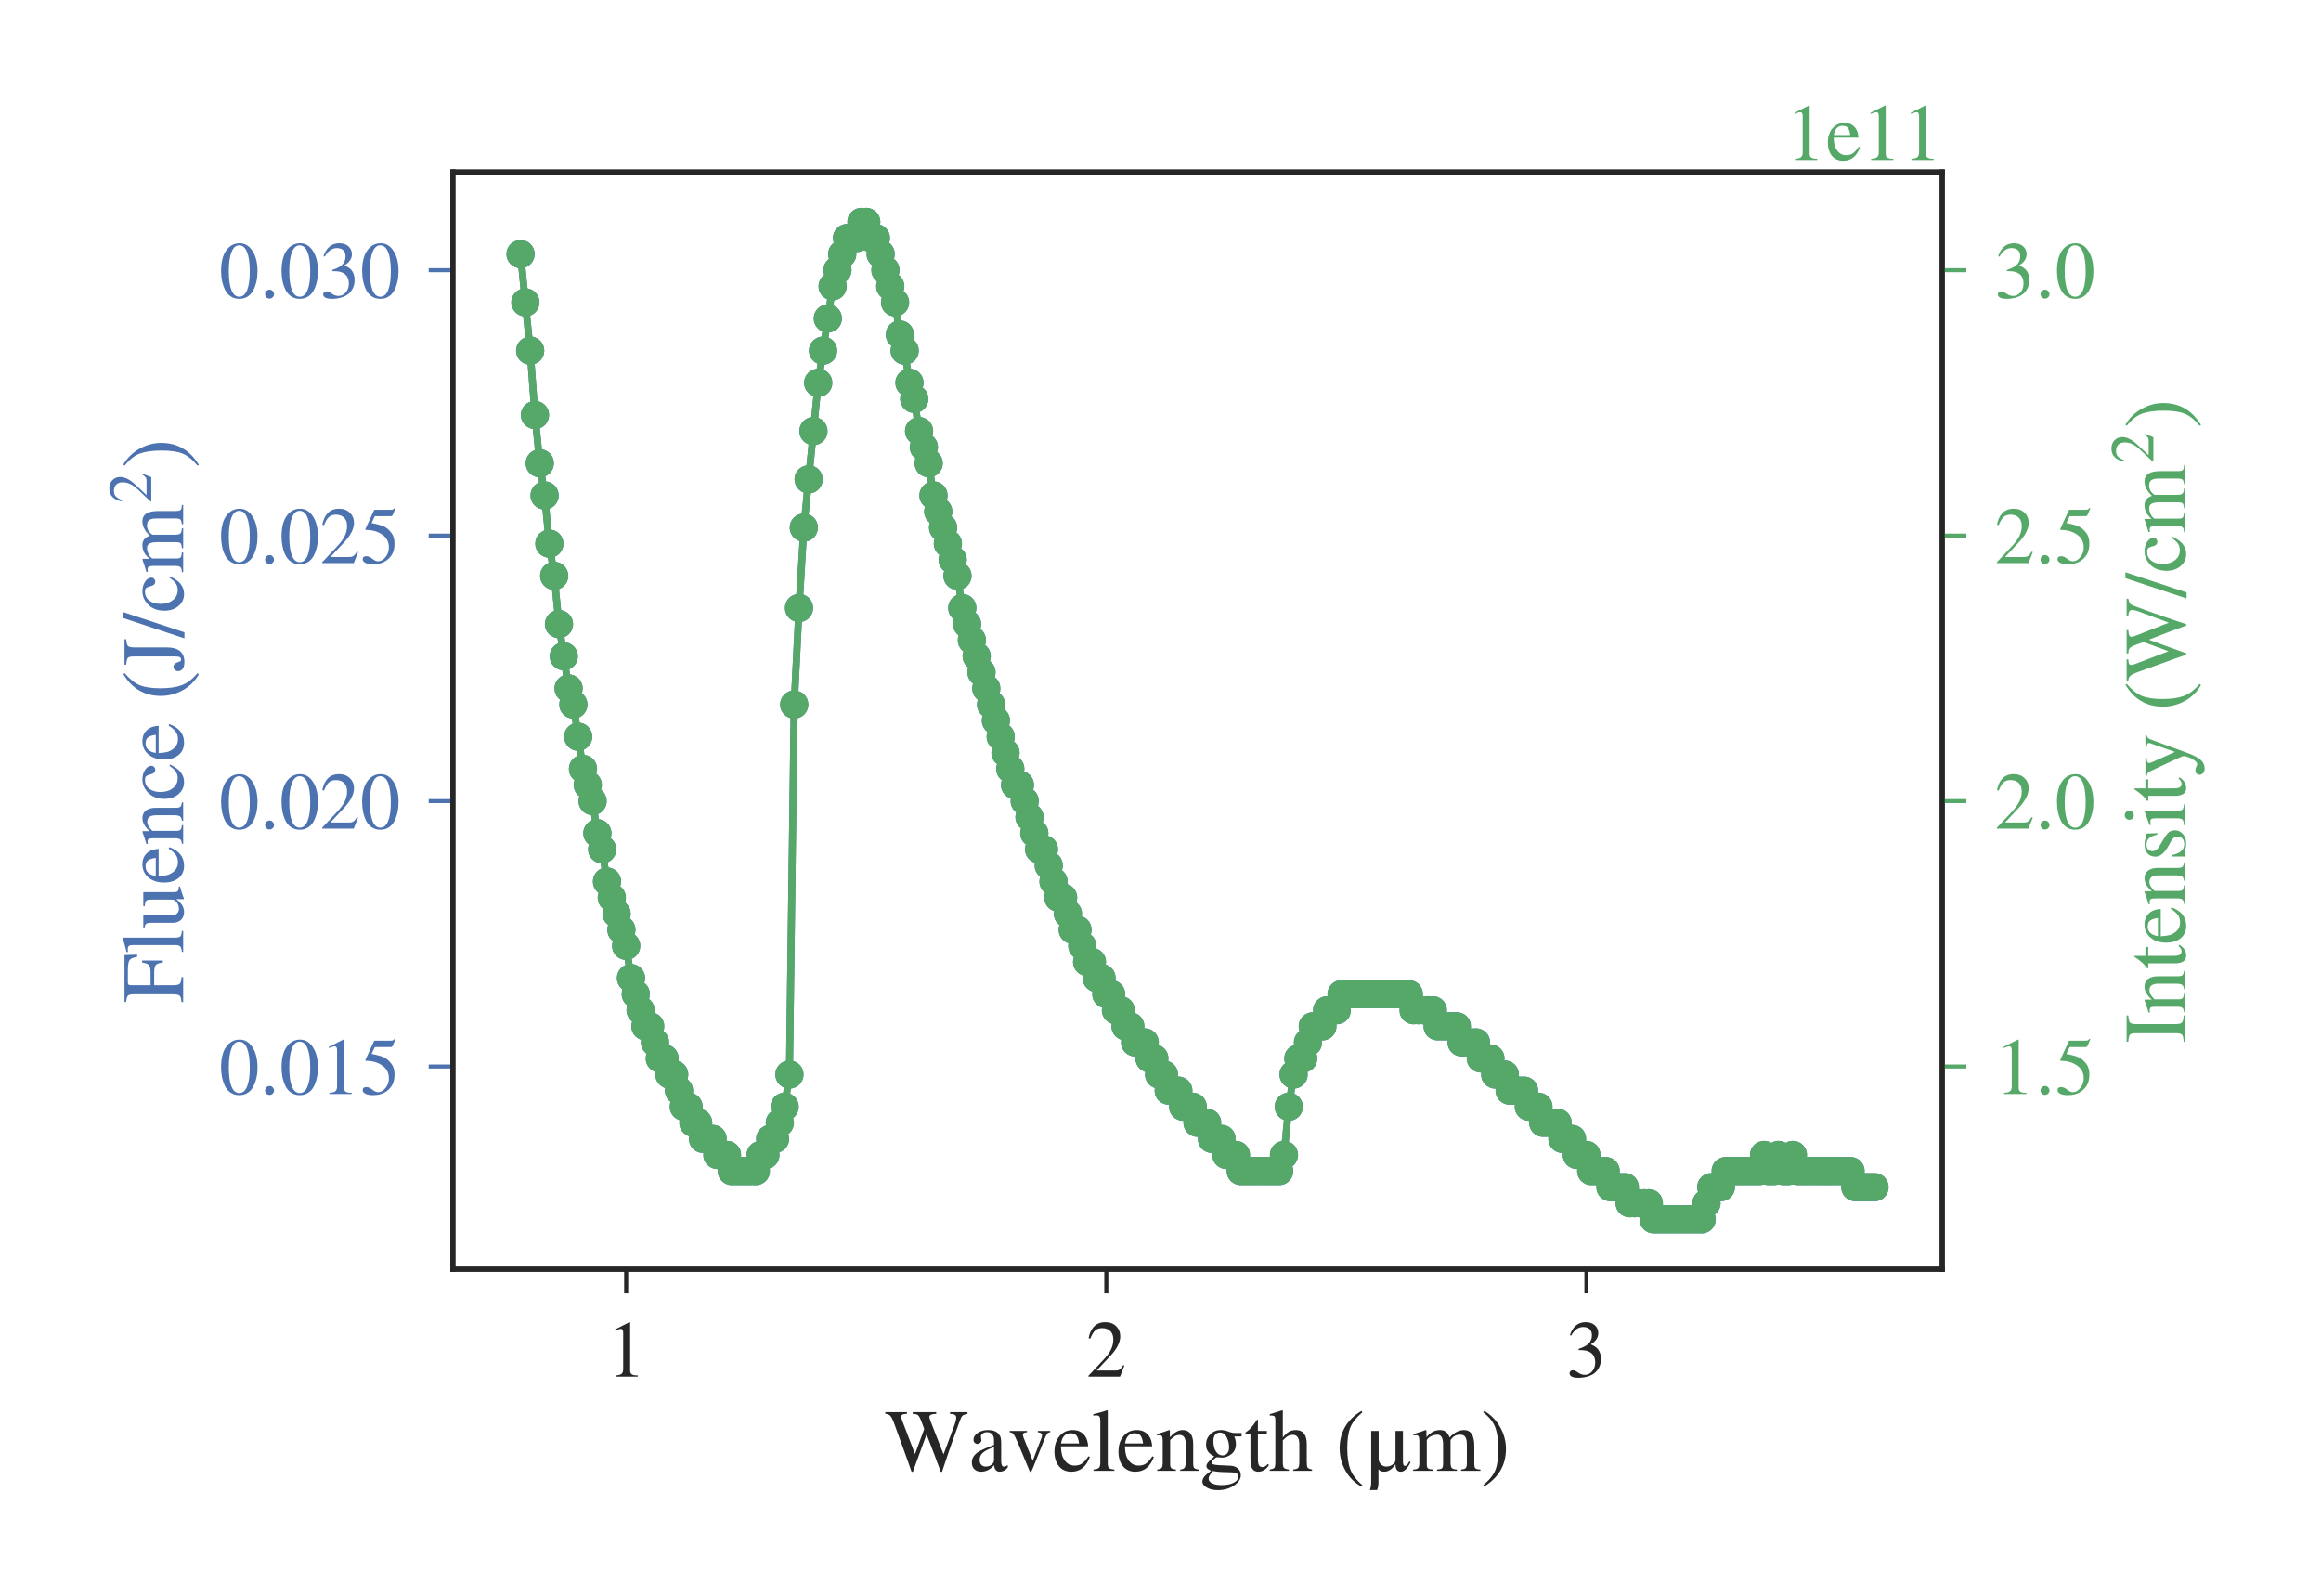 <?xml version="1.0" encoding="utf-8" standalone="no"?>
<!DOCTYPE svg PUBLIC "-//W3C//DTD SVG 1.1//EN"
  "http://www.w3.org/Graphics/SVG/1.1/DTD/svg11.dtd">
<!-- Created with matplotlib (http://matplotlib.org/) -->
<svg height="396pt" version="1.1" viewBox="0 0 576 396" width="576pt" xmlns="http://www.w3.org/2000/svg" xmlns:xlink="http://www.w3.org/1999/xlink">
 <defs>
  <style type="text/css">
*{stroke-linecap:butt;stroke-linejoin:round;}
  </style>
 </defs>
 <g id="figure_1">
  <g id="patch_1">
   <path d="M 0 396 
L 576 396 
L 576 0 
L 0 0 
z
" style="fill:#ffffff;"/>
  </g>
  <g id="axes_1">
   <g id="patch_2">
    <path d="M 112.386 314.965 
L 481.996 314.965 
L 481.996 42.701 
L 112.386 42.701 
z
" style="fill:#ffffff;"/>
   </g>
   <g id="matplotlib.axis_1">
    <g id="xtick_1">
     <g id="line2d_1">
      <defs>
       <path d="M 0 0 
L 0 6 
" id="m55d43ecb9a" style="stroke:#262626;"/>
      </defs>
      <g>
       <use style="fill:#262626;stroke:#262626;" x="155.4" xlink:href="#m55d43ecb9a" y="314.965"/>
      </g>
     </g>
     <g id="text_1">
      <!-- 1 -->
      <defs>
       <path d="M 39.406 0 
L 11.797 0 
L 11.797 1.5 
Q 17.297 1.797 19.297 3.547 
Q 21.297 5.297 21.297 9.5 
L 21.297 54.406 
Q 21.297 59.297 18.297 59.297 
Q 16.906 59.297 13.797 58.094 
L 11.094 57.094 
L 11.094 58.5 
L 29 67.594 
L 29.906 67.297 
L 29.906 7.594 
Q 29.906 4.297 31.906 2.891 
Q 33.906 1.5 39.406 1.5 
z
" id="STIXGeneral-Regular-31"/>
      </defs>
      <g style="fill:#262626;" transform="translate(150.4 341.624)scale(0.2 -0.2)">
       <use xlink:href="#STIXGeneral-Regular-31"/>
      </g>
     </g>
    </g>
    <g id="xtick_2">
     <g id="line2d_2">
      <g>
       <use style="fill:#262626;stroke:#262626;" x="274.552" xlink:href="#m55d43ecb9a" y="314.965"/>
      </g>
     </g>
     <g id="text_2">
      <!-- 2 -->
      <defs>
       <path d="M 47.406 13.703 
L 42 0 
L 2.906 0 
L 2.906 1.203 
L 20.703 20.094 
Q 27.703 27.406 30.703 33.5 
Q 33.703 39.594 33.703 46.094 
Q 33.703 52.797 30 56.5 
Q 26.297 60.203 19.797 60.203 
Q 14.406 60.203 11.25 57.391 
Q 8.094 54.594 5.094 47.203 
L 3 47.703 
Q 4.703 57 9.844 62.297 
Q 15 67.594 23.797 67.594 
Q 32.094 67.594 37.188 62.594 
Q 42.297 57.594 42.297 50 
Q 42.297 38.703 29.5 25.203 
L 13 7.594 
L 36.406 7.594 
Q 39.703 7.594 41.641 8.891 
Q 43.594 10.203 46 14.297 
z
" id="STIXGeneral-Regular-32"/>
      </defs>
      <g style="fill:#262626;" transform="translate(269.552 341.624)scale(0.2 -0.2)">
       <use xlink:href="#STIXGeneral-Regular-32"/>
      </g>
     </g>
    </g>
    <g id="xtick_3">
     <g id="line2d_3">
      <g>
       <use style="fill:#262626;stroke:#262626;" x="393.704" xlink:href="#m55d43ecb9a" y="314.965"/>
      </g>
     </g>
     <g id="text_3">
      <!-- 3 -->
      <defs>
       <path d="M 6.094 51 
L 4.5 51.406 
Q 6.797 58.906 11.688 63.25 
Q 16.594 67.594 24.094 67.594 
Q 31.094 67.594 35.391 63.797 
Q 39.703 60 39.703 53.906 
Q 39.703 45.703 30.406 40.094 
Q 35.906 37.703 38.703 34.797 
Q 43.094 29.906 43.094 21.906 
Q 43.094 13.906 38.5 7.906 
Q 35.094 3.297 28.75 0.938 
Q 22.406 -1.406 15.297 -1.406 
Q 4.094 -1.406 4.094 4.297 
Q 4.094 5.906 5.297 6.906 
Q 6.5 7.906 8.203 7.906 
Q 10.703 7.906 14.297 5.297 
Q 18.703 2.203 22.906 2.203 
Q 28.406 2.203 32.156 6.641 
Q 35.906 11.094 35.906 17.5 
Q 35.906 29 25.5 32 
Q 22.406 33 15.297 33 
L 15.297 34.406 
Q 20.906 36.297 23.703 38 
Q 31.797 42.594 31.797 51.406 
Q 31.797 56.406 28.938 59 
Q 26.094 61.594 21 61.594 
Q 12 61.594 6.094 51 
" id="STIXGeneral-Regular-33"/>
      </defs>
      <g style="fill:#262626;" transform="translate(388.704 341.624)scale(0.2 -0.2)">
       <use xlink:href="#STIXGeneral-Regular-33"/>
      </g>
     </g>
    </g>
    <g id="text_4">
     <!-- Wavelength (μm) -->
     <defs>
      <path d="M 93.203 66.203 
L 93.203 64.297 
Q 89.203 63.5 87.75 62.344 
Q 86.297 61.203 84.906 57.297 
Q 73.5 26.703 64.5 -1.094 
L 63 -1.094 
Q 56.906 15.797 47 41.203 
L 31.594 -1.094 
L 30.094 -1.094 
Q 26.703 9 19.953 27.391 
Q 13.203 45.797 10.906 52.297 
Q 8.406 59.5 6.344 61.844 
Q 4.297 64.203 0.5 64.297 
L 0.5 66.203 
L 24.906 66.203 
L 24.906 64.297 
Q 21.203 64.203 19.844 63.5 
Q 18.5 62.797 18.5 61.203 
Q 18.5 59.5 19.594 56.5 
L 34 18.906 
L 44.406 47.203 
L 41.594 54.703 
Q 39.203 61.203 37.5 62.703 
Q 35.797 64.203 31.406 64.297 
L 31.406 66.203 
L 57.906 66.203 
L 57.906 64.297 
Q 50.203 64.094 50.203 60.797 
Q 50.203 59.5 51.906 55 
L 66.203 18.594 
L 78.797 52.5 
Q 80.5 57.297 80.5 60.203 
Q 80.5 64.203 73.5 64.297 
L 73.5 66.203 
z
" id="STIXGeneral-Regular-57"/>
      <path d="M 44.203 6.594 
L 44.203 3.797 
Q 40.406 -1 35.203 -1 
Q 29.5 -1 28.797 6.297 
L 28.703 6.297 
Q 22.297 -1 14.203 -1 
Q 9.5 -1 6.594 1.75 
Q 3.703 4.5 3.703 9.406 
Q 3.703 16.406 10.703 21.094 
Q 15.5 24.297 28.703 29.203 
L 28.703 34.594 
Q 28.703 39.094 26.547 41.344 
Q 24.406 43.594 20.906 43.594 
Q 17.906 43.594 15.906 42.141 
Q 13.906 40.703 13.906 38.703 
Q 13.906 37.797 14.203 36.688 
Q 14.5 35.594 14.5 34.5 
Q 14.5 33 13.141 31.703 
Q 11.797 30.406 9.906 30.406 
Q 8.203 30.406 6.891 31.703 
Q 5.594 33 5.594 35 
Q 5.594 39.797 10.703 43 
Q 15.406 46 22.203 46 
Q 30.297 46 34 41.5 
Q 35.797 39.406 36.297 37.25 
Q 36.797 35.094 36.797 30.406 
L 36.797 11.297 
Q 36.797 4.703 39.906 4.703 
Q 41.906 4.703 44.203 6.594 
M 28.703 12.703 
L 28.703 26.797 
Q 19.5 23.594 15.906 20.203 
Q 12.5 17.094 12.5 12.5 
Q 12.5 8.703 14.391 6.75 
Q 16.297 4.797 19.406 4.797 
Q 22.703 4.797 25.203 6.406 
Q 27.297 7.906 28 9.203 
Q 28.703 10.5 28.703 12.703 
" id="STIXGeneral-Regular-61"/>
      <path d="M 47.703 45 
L 47.703 43.5 
Q 45.406 43.297 44.297 42 
Q 43.203 40.703 41.203 35.703 
L 28.406 3.594 
Q 26.406 -1.406 25.594 -1.406 
Q 24.797 -1.406 23.797 1.203 
Q 23.594 1.5 23.391 2.203 
Q 23.203 2.906 23 3.297 
L 11 32 
Q 7.797 39.594 6.297 41.438 
Q 4.797 43.297 1.906 43.5 
L 1.906 45 
L 21.5 45 
L 21.5 43.5 
Q 18.906 43.297 17.906 42.688 
Q 16.906 42.094 16.906 40.797 
Q 16.906 39.203 17.797 37 
L 28 11.406 
L 37.906 37.297 
Q 38.5 38.797 38.5 40.297 
Q 38.5 43.094 33.797 43.5 
L 33.797 45 
z
" id="STIXGeneral-Regular-76"/>
      <path d="M 40.797 16.406 
L 42.406 15.703 
Q 36.406 -1 21.5 -1 
Q 12.703 -1 7.594 5.141 
Q 2.5 11.297 2.5 21.703 
Q 2.5 32.406 8.203 39.203 
Q 13.906 46 23.203 46 
Q 32.203 46 37.094 39.094 
Q 40 35.094 40.5 27.703 
L 9.703 27.703 
Q 10.094 21.406 10.938 18.094 
Q 11.797 14.797 14.297 11.406 
Q 18.5 5.906 25.406 5.906 
Q 30.297 5.906 33.641 8.297 
Q 37 10.703 40.797 16.406 
M 9.906 30.906 
L 30.297 30.906 
Q 29.406 37.203 27.344 39.797 
Q 25.297 42.406 20.5 42.406 
Q 16.297 42.406 13.5 39.453 
Q 10.703 36.5 9.906 30.906 
" id="STIXGeneral-Regular-65"/>
      <path d="M 25.703 0 
L 2.094 0 
L 2.094 1.5 
Q 6.797 1.906 8.297 3.453 
Q 9.797 5 9.797 9.203 
L 9.797 56.094 
Q 9.797 59.703 8.891 61.094 
Q 8 62.5 5.594 62.5 
Q 3.5 62.5 1.906 62.297 
L 1.906 63.906 
Q 11.406 66.203 17.703 68.297 
L 18.203 67.906 
L 18.203 8.703 
Q 18.203 4.5 19.594 3.141 
Q 21 1.797 25.703 1.5 
z
" id="STIXGeneral-Regular-6c"/>
      <path d="M 48.5 0 
L 27.703 0 
L 27.797 1.5 
Q 31.5 1.797 32.75 3.641 
Q 34 5.5 34 10.5 
L 34 30.406 
Q 34 40.5 26.703 40.5 
Q 24.203 40.5 22 39.297 
Q 19.797 38.094 16.406 34.797 
L 16.406 7.203 
Q 16.406 4.203 17.75 3 
Q 19.094 1.797 22.906 1.5 
L 22.906 0 
L 1.797 0 
L 1.797 1.5 
Q 5.594 1.797 6.797 3.344 
Q 8 4.906 8 9.406 
L 8 33.703 
Q 8 37.406 7.297 38.797 
Q 6.594 40.203 4.5 40.203 
Q 2.5 40.203 1.594 39.797 
L 1.594 41.5 
Q 8.594 43.5 15.297 46 
L 16.094 45.703 
L 16.094 37.906 
L 16.203 37.906 
Q 23.297 46 30.594 46 
Q 36.297 46 39.344 42 
Q 42.406 38 42.406 30.594 
L 42.406 8.5 
Q 42.406 4.5 43.594 3.203 
Q 44.797 1.906 48.5 1.5 
z
" id="STIXGeneral-Regular-6e"/>
      <path d="M 47 38.797 
L 38.703 38.797 
Q 40.594 34.5 40.594 30.406 
Q 40.594 22.703 35.391 18.797 
Q 30.203 14.906 25 14.906 
Q 23.906 14.906 21.203 15.203 
L 19.297 15.406 
Q 17.297 14.797 15.297 12.688 
Q 13.297 10.594 13.297 9.094 
Q 13.297 6.797 21.094 6.406 
L 34 5.797 
Q 39.5 5.594 42.797 2.688 
Q 46.094 -0.203 46.094 -4.906 
Q 46.094 -10.703 40.094 -15.406 
Q 31.797 -21.797 20.094 -21.797 
Q 12.906 -21.797 7.844 -18.938 
Q 2.797 -16.094 2.797 -12.094 
Q 2.797 -9.297 5 -6.547 
Q 7.203 -3.797 12.594 0.094 
Q 9.406 1.594 8.344 2.688 
Q 7.297 3.797 7.297 5.406 
Q 7.297 8.297 11.906 12.297 
Q 14.203 14.297 16.203 16.297 
Q 11.203 18.797 9.047 21.891 
Q 6.906 25 6.906 29.703 
Q 6.906 36.5 11.75 41.25 
Q 16.594 46 23.594 46 
Q 27.594 46 31.594 44.5 
L 33.797 43.703 
Q 36.703 42.703 39.297 42.703 
L 47 42.703 
z
M 15.203 33.797 
L 15.203 33.5 
Q 15.203 26.297 18.047 21.844 
Q 20.906 17.406 25.5 17.406 
Q 28.906 17.406 30.906 19.844 
Q 32.906 22.297 32.906 26.406 
Q 32.906 33 29.906 38.5 
Q 27.406 43.203 22.594 43.203 
Q 19.094 43.203 17.141 40.703 
Q 15.203 38.203 15.203 33.797 
M 43.297 -6.406 
Q 43.297 -3.594 40.547 -2.547 
Q 37.797 -1.5 30.906 -1.5 
Q 21 -1.5 14.703 -0.203 
Q 11.703 -3.797 10.75 -5.438 
Q 9.797 -7.094 9.797 -8.797 
Q 9.797 -12.094 13.75 -14.094 
Q 17.703 -16.094 24.297 -16.094 
Q 32.797 -16.094 38.047 -13.438 
Q 43.297 -10.797 43.297 -6.406 
" id="STIXGeneral-Regular-67"/>
      <path d="M 26.594 7.703 
L 27.906 6.594 
Q 23.094 -1 15.797 -1 
Q 7 -1 7 11.703 
L 7 41.797 
L 1.703 41.797 
Q 1.297 42.094 1.297 42.5 
Q 1.297 43.297 3 44.406 
Q 6.797 46.594 12.703 55.094 
Q 12.906 55.406 13.656 56.344 
Q 14.406 57.297 14.703 57.906 
Q 15.406 57.906 15.406 56.594 
L 15.406 45 
L 25.5 45 
L 25.5 41.797 
L 15.406 41.797 
L 15.406 13.203 
Q 15.406 8.406 16.594 6.297 
Q 17.797 4.203 20.594 4.203 
Q 23.594 4.203 26.594 7.703 
" id="STIXGeneral-Regular-74"/>
      <path d="M 48.703 0 
L 27.5 0 
L 27.5 1.5 
Q 31.906 2 33.094 3.5 
Q 34.297 5 34.297 10.203 
L 34.297 30 
Q 34.297 40.594 26.906 40.594 
Q 23.906 40.594 21.406 39.188 
Q 18.906 37.797 15.703 34.297 
L 15.703 10.203 
Q 15.703 5 16.891 3.5 
Q 18.094 2 22.5 1.5 
L 22.5 0 
L 0.906 0 
L 0.906 1.5 
Q 5.203 2.094 6.25 3.5 
Q 7.297 4.906 7.297 10.203 
L 7.297 57.297 
Q 7.297 60.5 6.344 61.453 
Q 5.406 62.406 2.203 62.406 
Q 1.297 62.406 1 62.297 
L 1 63.906 
L 3.703 64.703 
Q 11.406 67 15.203 68.297 
L 15.703 68 
L 15.703 37.594 
Q 19.203 42.094 22.594 44.047 
Q 26 46 30.406 46 
Q 42.703 46 42.703 30.094 
L 42.703 10.203 
Q 42.703 5 43.641 3.641 
Q 44.594 2.297 48.703 1.5 
z
" id="STIXGeneral-Regular-68"/>
      <path id="STIXGeneral-Regular-20"/>
      <path d="M 30.406 -16.094 
L 29.203 -17.703 
Q 17.594 -11.094 11.188 0.5 
Q 4.797 12.094 4.797 25.203 
Q 4.797 52.906 29.5 67.594 
L 30.406 66 
Q 20.203 57.297 16.797 48.844 
Q 13.406 40.406 13.406 25.5 
Q 13.406 10.703 16.906 1.5 
Q 20.406 -7.703 30.406 -16.094 
" id="STIXGeneral-Regular-28"/>
      <path d="M 50.094 10.594 
L 51.594 9.906 
Q 46.297 -1 40.594 -1 
Q 34.5 -1 34.5 7.094 
L 34.297 7.094 
Q 28.703 -1 21.797 -1 
Q 16.906 -1 15.5 1.797 
L 15.297 1.797 
L 15.297 -13.094 
Q 15.297 -18.297 13.703 -21.703 
L 5.5 -21.703 
Q 7.094 -18 7.094 -13.203 
L 7.094 45 
L 15.5 45 
L 15.5 13.797 
Q 15.5 9.703 18.141 7.25 
Q 20.797 4.797 24.094 4.797 
Q 28.797 4.797 32.203 7.906 
Q 33.594 9.094 34.047 10.141 
Q 34.5 11.203 34.5 13.594 
L 34.5 45 
L 42.906 45 
L 42.906 11.297 
Q 42.906 5.594 44.906 5.594 
Q 46.406 5.594 47.453 6.594 
Q 48.5 7.594 50.094 10.594 
" id="STIXGeneral-Regular-3bc"/>
      <path d="M 77.5 0 
L 55.703 0 
L 55.703 1.5 
Q 59.906 1.906 61.047 3.25 
Q 62.203 4.594 62.203 9 
L 62.203 29.594 
Q 62.203 35.594 60.453 38.188 
Q 58.703 40.797 54.5 40.797 
Q 51 40.797 48.547 39.391 
Q 46.094 38 43.797 34.703 
L 43.797 9.5 
Q 43.797 4.703 45.25 3.141 
Q 46.703 1.594 51 1.5 
L 51 0 
L 28.594 0 
L 28.594 1.5 
Q 33 1.797 34.203 2.938 
Q 35.406 4.094 35.406 8.594 
L 35.406 29.703 
Q 35.406 40.797 28.906 40.797 
Q 26.094 40.797 22.938 39.547 
Q 19.797 38.297 18.297 36.5 
Q 17 35 17 34.797 
L 17 7 
Q 17 3.797 18.391 2.75 
Q 19.797 1.703 23.797 1.5 
L 23.797 0 
L 1.594 0 
L 1.594 1.5 
Q 5.797 1.594 7.188 3.047 
Q 8.594 4.5 8.594 8.797 
L 8.594 33.594 
Q 8.594 37.297 7.797 38.75 
Q 7 40.203 5.094 40.203 
Q 3.594 40.203 1.906 39.797 
L 1.906 41.5 
Q 8.703 43.406 15.797 46 
L 16.594 45.703 
L 16.594 38.297 
L 16.797 38.297 
Q 21.297 43 24.75 44.5 
Q 28.203 46 32.094 46 
Q 40 46 42.703 37.594 
Q 50.5 46 59 46 
Q 70.594 46 70.594 28 
L 70.594 7.703 
Q 70.594 4.406 71.594 3.156 
Q 72.594 1.906 74.906 1.703 
L 77.5 1.5 
z
" id="STIXGeneral-Regular-6d"/>
      <path d="M 2.906 66 
L 4.094 67.594 
Q 15.5 60.797 22 49.188 
Q 28.5 37.594 28.5 24.703 
Q 28.5 -2.594 3.797 -17.703 
L 2.906 -16.094 
Q 13.203 -7.594 16.547 0.844 
Q 19.906 9.297 19.906 24.406 
Q 19.906 39.594 16.547 48.75 
Q 13.203 57.906 2.906 66 
" id="STIXGeneral-Regular-29"/>
     </defs>
     <g style="fill:#262626;" transform="translate(219.597 364.99)scale(0.22 -0.22)">
      <use xlink:href="#STIXGeneral-Regular-57"/>
      <use x="94.4" xlink:href="#STIXGeneral-Regular-61"/>
      <use x="138.8" xlink:href="#STIXGeneral-Regular-76"/>
      <use x="188.8" xlink:href="#STIXGeneral-Regular-65"/>
      <use x="233.2" xlink:href="#STIXGeneral-Regular-6c"/>
      <use x="261" xlink:href="#STIXGeneral-Regular-65"/>
      <use x="305.4" xlink:href="#STIXGeneral-Regular-6e"/>
      <use x="355.4" xlink:href="#STIXGeneral-Regular-67"/>
      <use x="405.4" xlink:href="#STIXGeneral-Regular-74"/>
      <use x="433.2" xlink:href="#STIXGeneral-Regular-68"/>
      <use x="483.2" xlink:href="#STIXGeneral-Regular-20"/>
      <use x="508.2" xlink:href="#STIXGeneral-Regular-28"/>
      <use x="541.5" xlink:href="#STIXGeneral-Regular-3bc"/>
      <use x="594.3" xlink:href="#STIXGeneral-Regular-6d"/>
      <use x="672.1" xlink:href="#STIXGeneral-Regular-29"/>
     </g>
    </g>
   </g>
   <g id="matplotlib.axis_2">
    <g id="ytick_1">
     <g id="line2d_4">
      <defs>
       <path d="M 0 0 
L -6 0 
" id="ma1f0c10b35" style="stroke:#4c72b0;"/>
      </defs>
      <g>
       <use style="fill:#4c72b0;stroke:#4c72b0;" x="112.386" xlink:href="#ma1f0c10b35" y="264.664"/>
      </g>
     </g>
     <g id="text_5">
      <!-- 0.015 -->
      <defs>
       <path d="M 47.594 33 
Q 47.594 26.297 46.297 20.344 
Q 45 14.406 42.453 9.406 
Q 39.906 4.406 35.406 1.5 
Q 30.906 -1.406 25 -1.406 
Q 18.906 -1.406 14.297 1.688 
Q 9.703 4.797 7.203 10 
Q 4.703 15.203 3.547 21.094 
Q 2.406 27 2.406 33.594 
Q 2.406 42.906 4.703 50.344 
Q 7 57.797 12.344 62.688 
Q 17.703 67.594 25.406 67.594 
Q 35.203 67.594 41.391 58 
Q 47.594 48.406 47.594 33 
M 38 32.5 
Q 38 48.297 34.641 56.641 
Q 31.297 65 24.797 65 
Q 18.594 65 15.297 56.594 
Q 12 48.203 12 32.906 
Q 12 17.5 15.297 9.344 
Q 18.594 1.203 25 1.203 
Q 31.297 1.203 34.641 9.344 
Q 38 17.5 38 32.5 
" id="STIXGeneral-Regular-30"/>
       <path d="M 18.094 4.297 
Q 18.094 2.094 16.438 0.5 
Q 14.797 -1.094 12.5 -1.094 
Q 10.203 -1.094 8.594 0.5 
Q 7 2.094 7 4.391 
Q 7 6.703 8.641 8.344 
Q 10.297 10 12.594 10 
Q 14.797 10 16.438 8.297 
Q 18.094 6.594 18.094 4.297 
" id="STIXGeneral-Regular-2e"/>
       <path d="M 43.797 68.094 
L 40.203 59.594 
Q 39.594 58.297 37.5 58.297 
L 18.094 58.297 
L 14.094 49.797 
Q 25.094 47.703 30 45.25 
Q 34.906 42.797 39.094 37 
Q 42.594 32.203 42.594 24.297 
Q 42.594 17.094 40.25 12.188 
Q 37.906 7.297 32.797 3.5 
Q 26 -1.406 15.797 -1.406 
Q 10.094 -1.406 6.594 0.297 
Q 3.094 2 3.094 4.797 
Q 3.094 8.594 7.594 8.594 
Q 11.203 8.594 15 5.5 
Q 18.906 2.297 22.094 2.297 
Q 27.297 2.297 31.438 7.5 
Q 35.594 12.703 35.594 19.203 
Q 35.594 28.797 28.906 34.203 
Q 20.203 41.203 7.594 41.203 
Q 6.406 41.203 6.406 42 
L 6.5 42.5 
L 17.406 66.203 
L 38.094 66.203 
Q 39.797 66.203 40.75 66.703 
Q 41.703 67.203 42.906 68.797 
z
" id="STIXGeneral-Regular-35"/>
      </defs>
      <g style="fill:#4c72b0;" transform="translate(54.386 271.494)scale(0.2 -0.2)">
       <use xlink:href="#STIXGeneral-Regular-30"/>
       <use x="50" xlink:href="#STIXGeneral-Regular-2e"/>
       <use x="75" xlink:href="#STIXGeneral-Regular-30"/>
       <use x="125" xlink:href="#STIXGeneral-Regular-31"/>
       <use x="175" xlink:href="#STIXGeneral-Regular-35"/>
      </g>
     </g>
    </g>
    <g id="ytick_2">
     <g id="line2d_5">
      <g>
       <use style="fill:#4c72b0;stroke:#4c72b0;" x="112.386" xlink:href="#ma1f0c10b35" y="198.794"/>
      </g>
     </g>
     <g id="text_6">
      <!-- 0.020 -->
      <g style="fill:#4c72b0;" transform="translate(54.386 205.623)scale(0.2 -0.2)">
       <use xlink:href="#STIXGeneral-Regular-30"/>
       <use x="50" xlink:href="#STIXGeneral-Regular-2e"/>
       <use x="75" xlink:href="#STIXGeneral-Regular-30"/>
       <use x="125" xlink:href="#STIXGeneral-Regular-32"/>
       <use x="175" xlink:href="#STIXGeneral-Regular-30"/>
      </g>
     </g>
    </g>
    <g id="ytick_3">
     <g id="line2d_6">
      <g>
       <use style="fill:#4c72b0;stroke:#4c72b0;" x="112.386" xlink:href="#ma1f0c10b35" y="132.924"/>
      </g>
     </g>
     <g id="text_7">
      <!-- 0.025 -->
      <g style="fill:#4c72b0;" transform="translate(54.386 139.753)scale(0.2 -0.2)">
       <use xlink:href="#STIXGeneral-Regular-30"/>
       <use x="50" xlink:href="#STIXGeneral-Regular-2e"/>
       <use x="75" xlink:href="#STIXGeneral-Regular-30"/>
       <use x="125" xlink:href="#STIXGeneral-Regular-32"/>
       <use x="175" xlink:href="#STIXGeneral-Regular-35"/>
      </g>
     </g>
    </g>
    <g id="ytick_4">
     <g id="line2d_7">
      <g>
       <use style="fill:#4c72b0;stroke:#4c72b0;" x="112.386" xlink:href="#ma1f0c10b35" y="67.053"/>
      </g>
     </g>
     <g id="text_8">
      <!-- 0.030 -->
      <g style="fill:#4c72b0;" transform="translate(54.386 73.883)scale(0.2 -0.2)">
       <use xlink:href="#STIXGeneral-Regular-30"/>
       <use x="50" xlink:href="#STIXGeneral-Regular-2e"/>
       <use x="75" xlink:href="#STIXGeneral-Regular-30"/>
       <use x="125" xlink:href="#STIXGeneral-Regular-33"/>
       <use x="175" xlink:href="#STIXGeneral-Regular-30"/>
      </g>
     </g>
    </g>
    <g id="text_9">
     <!-- Fluence ($\mathrm{J/cm^2}$) -->
     <defs>
      <path d="M 54.594 51.906 
L 52.094 51.906 
Q 51 58.703 48.344 60.547 
Q 45.703 62.406 36.703 62.406 
L 23.5 62.406 
Q 21.406 62.406 20.75 61.656 
Q 20.094 60.906 20.094 58.5 
L 20.094 36.797 
L 34.297 36.797 
Q 40.594 36.797 42.75 38.594 
Q 44.906 40.406 45.594 46.297 
L 47.906 46.297 
L 47.906 23 
L 45.594 23 
Q 45 29.094 42.891 30.891 
Q 40.797 32.703 34.297 32.703 
L 20.094 32.703 
L 20.094 11.203 
Q 20.094 5.5 21.75 3.844 
Q 23.406 2.203 29.203 1.906 
L 29.203 0 
L 1.094 0 
L 1.094 1.906 
Q 6.797 2.297 8.344 4.047 
Q 9.906 5.797 9.906 12.297 
L 9.906 55.094 
Q 9.906 60.594 8.406 62.25 
Q 6.906 63.906 1.203 64.297 
L 1.203 66.203 
L 54.094 66.203 
z
" id="STIXGeneral-Regular-46"/>
      <path d="M 48 5 
L 48 3.594 
Q 40.203 1.5 34.297 -0.906 
L 33.797 -0.594 
L 33.797 7.594 
L 33.594 7.594 
Q 27.297 -1 19.297 -1 
Q 13.594 -1 10.344 2.5 
Q 7.094 6 7.094 11.797 
L 7.094 36.906 
Q 7.094 40.594 5.797 42 
Q 4.5 43.406 0.906 43.594 
L 0.906 45 
L 15.5 45 
L 15.5 12.703 
Q 15.5 9.297 17.547 7.047 
Q 19.594 4.797 22.594 4.797 
Q 27.5 4.797 31 7.906 
Q 32.297 9.094 32.797 10.141 
Q 33.297 11.203 33.297 13.703 
L 33.297 36.797 
Q 33.297 40.703 31.891 41.844 
Q 30.5 43 25.906 43.297 
L 25.906 45 
L 41.703 45 
L 41.703 10.703 
Q 41.703 7.203 42.844 6.094 
Q 44 5 47.406 5 
z
" id="STIXGeneral-Regular-75"/>
      <path d="M 39.797 15.594 
L 41.203 14.703 
Q 36.906 6.297 33 3.203 
Q 27.906 -1 21.5 -1 
Q 13.203 -1 7.844 5.25 
Q 2.5 11.5 2.5 21.203 
Q 2.5 33.906 10.906 40.906 
Q 17.094 46 24.406 46 
Q 30.703 46 35.25 42.953 
Q 39.797 39.906 39.797 35.703 
Q 39.797 34 38.391 32.75 
Q 37 31.5 35.094 31.5 
Q 31.594 31.5 30.297 36.094 
L 29.703 38.297 
Q 28.906 41.094 27.703 42.094 
Q 26.5 43.094 23.797 43.094 
Q 17.703 43.094 13.953 38.297 
Q 10.203 33.5 10.203 25.703 
Q 10.203 17.094 14.5 11.641 
Q 18.797 6.203 25.703 6.203 
Q 30 6.203 33.094 8.25 
Q 36.203 10.297 39.797 15.594 
" id="STIXGeneral-Regular-63"/>
      <path d="M 35.406 66.203 
L 35.406 64.297 
Q 29.297 63.797 27.75 62.25 
Q 26.203 60.703 26.203 54.906 
L 26.203 18.5 
Q 26.203 -1.406 9.5 -1.406 
Q 4.906 -1.406 2.156 0.5 
Q -0.594 2.406 -0.594 5.797 
Q -0.594 7.797 0.844 9.391 
Q 2.297 11 4.297 11 
Q 7.594 11 9.203 6.797 
Q 9.406 6.297 9.703 5.438 
Q 10 4.594 10.141 4.141 
Q 10.297 3.703 10.594 3.25 
Q 10.906 2.797 11.297 2.594 
Q 11.703 2.406 12.297 2.406 
Q 14.5 2.406 15.25 3.953 
Q 16 5.5 16 9.406 
L 16 55 
Q 16 60.906 14.5 62.344 
Q 13 63.797 6.703 64.297 
L 6.703 66.203 
z
" id="STIXGeneral-Regular-4a"/>
      <path d="M 28.703 67.594 
L 5.906 -1.406 
L -0.906 -1.406 
L 22 67.594 
z
" id="STIXGeneral-Regular-2f"/>
     </defs>
     <g style="fill:#4c72b0;" transform="translate(45.612 248.903)rotate(-90)scale(0.22 -0.22)">
      <use transform="translate(0 0.684)" xlink:href="#STIXGeneral-Regular-46"/>
      <use transform="translate(55.6 0.684)" xlink:href="#STIXGeneral-Regular-6c"/>
      <use transform="translate(83.4 0.684)" xlink:href="#STIXGeneral-Regular-75"/>
      <use transform="translate(133.4 0.684)" xlink:href="#STIXGeneral-Regular-65"/>
      <use transform="translate(177.8 0.684)" xlink:href="#STIXGeneral-Regular-6e"/>
      <use transform="translate(227.8 0.684)" xlink:href="#STIXGeneral-Regular-63"/>
      <use transform="translate(272.2 0.684)" xlink:href="#STIXGeneral-Regular-65"/>
      <use transform="translate(316.6 0.684)" xlink:href="#STIXGeneral-Regular-20"/>
      <use transform="translate(341.6 0.684)" xlink:href="#STIXGeneral-Regular-28"/>
      <use transform="translate(374.9 0.684)" xlink:href="#STIXGeneral-Regular-4a"/>
      <use transform="translate(412.2 0.684)" xlink:href="#STIXGeneral-Regular-2f"/>
      <use transform="translate(440 0.684)" xlink:href="#STIXGeneral-Regular-63"/>
      <use transform="translate(484.4 0.684)" xlink:href="#STIXGeneral-Regular-6d"/>
      <use transform="translate(563.775 36.684)scale(0.7)" xlink:href="#STIXGeneral-Regular-32"/>
      <use transform="translate(603.275 0.684)" xlink:href="#STIXGeneral-Regular-29"/>
     </g>
    </g>
   </g>
   <g id="line2d_8">
    <path clip-path="url(#p219c14aaa7)" d="M 129.187 63.061 
L 130.378 75.038 
L 131.57 87.014 
L 132.761 102.983 
L 133.953 114.959 
L 135.145 122.943 
L 136.336 134.92 
L 137.528 142.904 
L 138.719 154.88 
L 141.102 170.849 
L 142.294 174.841 
L 144.677 190.81 
L 147.06 198.794 
L 148.251 206.778 
L 149.443 210.77 
L 150.634 218.754 
L 155.4 234.723 
L 156.592 242.707 
L 160.166 254.684 
L 161.358 254.684 
L 163.741 262.668 
L 164.933 262.668 
L 166.124 266.66 
L 167.316 266.66 
L 169.699 274.644 
L 170.89 274.644 
L 172.082 278.637 
L 173.273 278.637 
L 174.465 282.629 
L 176.848 282.629 
L 178.039 286.621 
L 180.422 286.621 
L 181.614 290.613 
L 187.571 290.613 
L 188.763 286.621 
L 189.954 286.621 
L 191.146 282.629 
L 192.337 282.629 
L 194.721 274.644 
L 195.912 266.66 
L 197.104 174.841 
L 198.295 150.888 
L 199.487 130.927 
L 203.061 94.998 
L 206.636 71.045 
L 210.21 59.069 
L 212.593 59.069 
L 213.785 55.077 
L 214.976 55.077 
L 216.168 59.069 
L 217.359 59.069 
L 222.125 75.038 
L 223.317 83.022 
L 224.509 87.014 
L 225.7 94.998 
L 226.892 98.99 
L 228.083 106.975 
L 230.466 114.959 
L 231.658 122.943 
L 237.615 142.904 
L 238.807 150.888 
L 251.913 194.802 
L 253.105 194.802 
L 257.871 210.77 
L 259.063 210.77 
L 262.637 222.747 
L 263.829 222.747 
L 266.212 230.731 
L 267.403 230.731 
L 269.786 238.715 
L 270.978 238.715 
L 272.169 242.707 
L 273.361 242.707 
L 274.552 246.699 
L 275.744 246.699 
L 276.935 250.692 
L 278.127 250.692 
L 279.318 254.684 
L 280.51 254.684 
L 281.701 258.676 
L 284.085 258.676 
L 285.276 262.668 
L 286.468 262.668 
L 287.659 266.66 
L 288.851 266.66 
L 290.042 270.652 
L 292.425 270.652 
L 293.617 274.644 
L 296 274.644 
L 297.191 278.637 
L 299.574 278.637 
L 300.766 282.629 
L 303.149 282.629 
L 304.34 286.621 
L 306.723 286.621 
L 307.915 290.613 
L 317.447 290.613 
L 318.639 286.621 
L 319.83 274.644 
L 321.022 266.66 
L 322.213 262.668 
L 323.405 262.668 
L 325.788 254.684 
L 328.171 254.684 
L 329.362 250.692 
L 331.745 250.692 
L 332.937 246.699 
L 349.618 246.699 
L 350.81 250.692 
L 355.576 250.692 
L 356.767 254.684 
L 361.533 254.684 
L 362.725 258.676 
L 366.299 258.676 
L 367.491 262.668 
L 369.874 262.668 
L 371.065 266.66 
L 373.449 266.66 
L 374.64 270.652 
L 378.215 270.652 
L 379.406 274.644 
L 381.789 274.644 
L 382.981 278.637 
L 386.555 278.637 
L 387.747 282.629 
L 390.13 282.629 
L 391.321 286.621 
L 393.704 286.621 
L 394.896 290.613 
L 398.47 290.613 
L 399.662 294.605 
L 403.237 294.605 
L 404.428 298.597 
L 409.194 298.597 
L 410.386 302.589 
L 422.301 302.589 
L 424.684 294.605 
L 427.067 294.605 
L 428.258 290.613 
L 436.599 290.613 
L 437.791 286.621 
L 438.982 290.613 
L 440.174 290.613 
L 441.365 286.621 
L 442.557 290.613 
L 443.748 290.613 
L 444.94 286.621 
L 446.131 290.613 
L 459.238 290.613 
L 460.429 294.605 
L 465.196 294.605 
L 465.196 294.605 
" style="fill:none;stroke:#4c72b0;stroke-linecap:round;stroke-width:1.75;"/>
    <defs>
     <path d="M 0 3.5 
C 0.928 3.5 1.819 3.131 2.475 2.475 
C 3.131 1.819 3.5 0.928 3.5 0 
C 3.5 -0.928 3.131 -1.819 2.475 -2.475 
C 1.819 -3.131 0.928 -3.5 0 -3.5 
C -0.928 -3.5 -1.819 -3.131 -2.475 -2.475 
C -3.131 -1.819 -3.5 -0.928 -3.5 0 
C -3.5 0.928 -3.131 1.819 -2.475 2.475 
C -1.819 3.131 -0.928 3.5 0 3.5 
z
" id="mf908c80d69"/>
    </defs>
    <g clip-path="url(#p219c14aaa7)">
     <use style="fill:#4c72b0;" x="129.187" xlink:href="#mf908c80d69" y="63.061"/>
     <use style="fill:#4c72b0;" x="130.378" xlink:href="#mf908c80d69" y="75.038"/>
     <use style="fill:#4c72b0;" x="131.57" xlink:href="#mf908c80d69" y="87.014"/>
     <use style="fill:#4c72b0;" x="132.761" xlink:href="#mf908c80d69" y="102.983"/>
     <use style="fill:#4c72b0;" x="133.953" xlink:href="#mf908c80d69" y="114.959"/>
     <use style="fill:#4c72b0;" x="135.145" xlink:href="#mf908c80d69" y="122.943"/>
     <use style="fill:#4c72b0;" x="136.336" xlink:href="#mf908c80d69" y="134.92"/>
     <use style="fill:#4c72b0;" x="137.528" xlink:href="#mf908c80d69" y="142.904"/>
     <use style="fill:#4c72b0;" x="138.719" xlink:href="#mf908c80d69" y="154.88"/>
     <use style="fill:#4c72b0;" x="139.911" xlink:href="#mf908c80d69" y="162.865"/>
     <use style="fill:#4c72b0;" x="141.102" xlink:href="#mf908c80d69" y="170.849"/>
     <use style="fill:#4c72b0;" x="142.294" xlink:href="#mf908c80d69" y="174.841"/>
     <use style="fill:#4c72b0;" x="143.485" xlink:href="#mf908c80d69" y="182.825"/>
     <use style="fill:#4c72b0;" x="144.677" xlink:href="#mf908c80d69" y="190.81"/>
     <use style="fill:#4c72b0;" x="145.868" xlink:href="#mf908c80d69" y="194.802"/>
     <use style="fill:#4c72b0;" x="147.06" xlink:href="#mf908c80d69" y="198.794"/>
     <use style="fill:#4c72b0;" x="148.251" xlink:href="#mf908c80d69" y="206.778"/>
     <use style="fill:#4c72b0;" x="149.443" xlink:href="#mf908c80d69" y="210.77"/>
     <use style="fill:#4c72b0;" x="150.634" xlink:href="#mf908c80d69" y="218.754"/>
     <use style="fill:#4c72b0;" x="151.826" xlink:href="#mf908c80d69" y="222.747"/>
     <use style="fill:#4c72b0;" x="153.017" xlink:href="#mf908c80d69" y="226.739"/>
     <use style="fill:#4c72b0;" x="154.209" xlink:href="#mf908c80d69" y="230.731"/>
     <use style="fill:#4c72b0;" x="155.4" xlink:href="#mf908c80d69" y="234.723"/>
     <use style="fill:#4c72b0;" x="156.592" xlink:href="#mf908c80d69" y="242.707"/>
     <use style="fill:#4c72b0;" x="157.783" xlink:href="#mf908c80d69" y="246.699"/>
     <use style="fill:#4c72b0;" x="158.975" xlink:href="#mf908c80d69" y="250.692"/>
     <use style="fill:#4c72b0;" x="160.166" xlink:href="#mf908c80d69" y="254.684"/>
     <use style="fill:#4c72b0;" x="161.358" xlink:href="#mf908c80d69" y="254.684"/>
     <use style="fill:#4c72b0;" x="162.549" xlink:href="#mf908c80d69" y="258.676"/>
     <use style="fill:#4c72b0;" x="163.741" xlink:href="#mf908c80d69" y="262.668"/>
     <use style="fill:#4c72b0;" x="164.933" xlink:href="#mf908c80d69" y="262.668"/>
     <use style="fill:#4c72b0;" x="166.124" xlink:href="#mf908c80d69" y="266.66"/>
     <use style="fill:#4c72b0;" x="167.316" xlink:href="#mf908c80d69" y="266.66"/>
     <use style="fill:#4c72b0;" x="168.507" xlink:href="#mf908c80d69" y="270.652"/>
     <use style="fill:#4c72b0;" x="169.699" xlink:href="#mf908c80d69" y="274.644"/>
     <use style="fill:#4c72b0;" x="170.89" xlink:href="#mf908c80d69" y="274.644"/>
     <use style="fill:#4c72b0;" x="172.082" xlink:href="#mf908c80d69" y="278.637"/>
     <use style="fill:#4c72b0;" x="173.273" xlink:href="#mf908c80d69" y="278.637"/>
     <use style="fill:#4c72b0;" x="174.465" xlink:href="#mf908c80d69" y="282.629"/>
     <use style="fill:#4c72b0;" x="175.656" xlink:href="#mf908c80d69" y="282.629"/>
     <use style="fill:#4c72b0;" x="176.848" xlink:href="#mf908c80d69" y="282.629"/>
     <use style="fill:#4c72b0;" x="178.039" xlink:href="#mf908c80d69" y="286.621"/>
     <use style="fill:#4c72b0;" x="179.231" xlink:href="#mf908c80d69" y="286.621"/>
     <use style="fill:#4c72b0;" x="180.422" xlink:href="#mf908c80d69" y="286.621"/>
     <use style="fill:#4c72b0;" x="181.614" xlink:href="#mf908c80d69" y="290.613"/>
     <use style="fill:#4c72b0;" x="182.805" xlink:href="#mf908c80d69" y="290.613"/>
     <use style="fill:#4c72b0;" x="183.997" xlink:href="#mf908c80d69" y="290.613"/>
     <use style="fill:#4c72b0;" x="185.188" xlink:href="#mf908c80d69" y="290.613"/>
     <use style="fill:#4c72b0;" x="186.38" xlink:href="#mf908c80d69" y="290.613"/>
     <use style="fill:#4c72b0;" x="187.571" xlink:href="#mf908c80d69" y="290.613"/>
     <use style="fill:#4c72b0;" x="188.763" xlink:href="#mf908c80d69" y="286.621"/>
     <use style="fill:#4c72b0;" x="189.954" xlink:href="#mf908c80d69" y="286.621"/>
     <use style="fill:#4c72b0;" x="191.146" xlink:href="#mf908c80d69" y="282.629"/>
     <use style="fill:#4c72b0;" x="192.337" xlink:href="#mf908c80d69" y="282.629"/>
     <use style="fill:#4c72b0;" x="193.529" xlink:href="#mf908c80d69" y="278.637"/>
     <use style="fill:#4c72b0;" x="194.721" xlink:href="#mf908c80d69" y="274.644"/>
     <use style="fill:#4c72b0;" x="195.912" xlink:href="#mf908c80d69" y="266.66"/>
     <use style="fill:#4c72b0;" x="197.104" xlink:href="#mf908c80d69" y="174.841"/>
     <use style="fill:#4c72b0;" x="198.295" xlink:href="#mf908c80d69" y="150.888"/>
     <use style="fill:#4c72b0;" x="199.487" xlink:href="#mf908c80d69" y="130.927"/>
     <use style="fill:#4c72b0;" x="200.678" xlink:href="#mf908c80d69" y="118.951"/>
     <use style="fill:#4c72b0;" x="201.87" xlink:href="#mf908c80d69" y="106.975"/>
     <use style="fill:#4c72b0;" x="203.061" xlink:href="#mf908c80d69" y="94.998"/>
     <use style="fill:#4c72b0;" x="204.253" xlink:href="#mf908c80d69" y="87.014"/>
     <use style="fill:#4c72b0;" x="205.444" xlink:href="#mf908c80d69" y="79.03"/>
     <use style="fill:#4c72b0;" x="206.636" xlink:href="#mf908c80d69" y="71.045"/>
     <use style="fill:#4c72b0;" x="207.827" xlink:href="#mf908c80d69" y="67.053"/>
     <use style="fill:#4c72b0;" x="209.019" xlink:href="#mf908c80d69" y="63.061"/>
     <use style="fill:#4c72b0;" x="210.21" xlink:href="#mf908c80d69" y="59.069"/>
     <use style="fill:#4c72b0;" x="211.402" xlink:href="#mf908c80d69" y="59.069"/>
     <use style="fill:#4c72b0;" x="212.593" xlink:href="#mf908c80d69" y="59.069"/>
     <use style="fill:#4c72b0;" x="213.785" xlink:href="#mf908c80d69" y="55.077"/>
     <use style="fill:#4c72b0;" x="214.976" xlink:href="#mf908c80d69" y="55.077"/>
     <use style="fill:#4c72b0;" x="216.168" xlink:href="#mf908c80d69" y="59.069"/>
     <use style="fill:#4c72b0;" x="217.359" xlink:href="#mf908c80d69" y="59.069"/>
     <use style="fill:#4c72b0;" x="218.551" xlink:href="#mf908c80d69" y="63.061"/>
     <use style="fill:#4c72b0;" x="219.742" xlink:href="#mf908c80d69" y="67.053"/>
     <use style="fill:#4c72b0;" x="220.934" xlink:href="#mf908c80d69" y="71.045"/>
     <use style="fill:#4c72b0;" x="222.125" xlink:href="#mf908c80d69" y="75.038"/>
     <use style="fill:#4c72b0;" x="223.317" xlink:href="#mf908c80d69" y="83.022"/>
     <use style="fill:#4c72b0;" x="224.509" xlink:href="#mf908c80d69" y="87.014"/>
     <use style="fill:#4c72b0;" x="225.7" xlink:href="#mf908c80d69" y="94.998"/>
     <use style="fill:#4c72b0;" x="226.892" xlink:href="#mf908c80d69" y="98.99"/>
     <use style="fill:#4c72b0;" x="228.083" xlink:href="#mf908c80d69" y="106.975"/>
     <use style="fill:#4c72b0;" x="229.275" xlink:href="#mf908c80d69" y="110.967"/>
     <use style="fill:#4c72b0;" x="230.466" xlink:href="#mf908c80d69" y="114.959"/>
     <use style="fill:#4c72b0;" x="231.658" xlink:href="#mf908c80d69" y="122.943"/>
     <use style="fill:#4c72b0;" x="232.849" xlink:href="#mf908c80d69" y="126.935"/>
     <use style="fill:#4c72b0;" x="234.041" xlink:href="#mf908c80d69" y="130.927"/>
     <use style="fill:#4c72b0;" x="235.232" xlink:href="#mf908c80d69" y="134.92"/>
     <use style="fill:#4c72b0;" x="236.424" xlink:href="#mf908c80d69" y="138.912"/>
     <use style="fill:#4c72b0;" x="237.615" xlink:href="#mf908c80d69" y="142.904"/>
     <use style="fill:#4c72b0;" x="238.807" xlink:href="#mf908c80d69" y="150.888"/>
     <use style="fill:#4c72b0;" x="239.998" xlink:href="#mf908c80d69" y="154.88"/>
     <use style="fill:#4c72b0;" x="241.19" xlink:href="#mf908c80d69" y="158.872"/>
     <use style="fill:#4c72b0;" x="242.381" xlink:href="#mf908c80d69" y="162.865"/>
     <use style="fill:#4c72b0;" x="243.573" xlink:href="#mf908c80d69" y="166.857"/>
     <use style="fill:#4c72b0;" x="244.764" xlink:href="#mf908c80d69" y="170.849"/>
     <use style="fill:#4c72b0;" x="245.956" xlink:href="#mf908c80d69" y="174.841"/>
     <use style="fill:#4c72b0;" x="247.147" xlink:href="#mf908c80d69" y="178.833"/>
     <use style="fill:#4c72b0;" x="248.339" xlink:href="#mf908c80d69" y="182.825"/>
     <use style="fill:#4c72b0;" x="249.53" xlink:href="#mf908c80d69" y="186.817"/>
     <use style="fill:#4c72b0;" x="250.722" xlink:href="#mf908c80d69" y="190.81"/>
     <use style="fill:#4c72b0;" x="251.913" xlink:href="#mf908c80d69" y="194.802"/>
     <use style="fill:#4c72b0;" x="253.105" xlink:href="#mf908c80d69" y="194.802"/>
     <use style="fill:#4c72b0;" x="254.297" xlink:href="#mf908c80d69" y="198.794"/>
     <use style="fill:#4c72b0;" x="255.488" xlink:href="#mf908c80d69" y="202.786"/>
     <use style="fill:#4c72b0;" x="256.68" xlink:href="#mf908c80d69" y="206.778"/>
     <use style="fill:#4c72b0;" x="257.871" xlink:href="#mf908c80d69" y="210.77"/>
     <use style="fill:#4c72b0;" x="259.063" xlink:href="#mf908c80d69" y="210.77"/>
     <use style="fill:#4c72b0;" x="260.254" xlink:href="#mf908c80d69" y="214.762"/>
     <use style="fill:#4c72b0;" x="261.446" xlink:href="#mf908c80d69" y="218.754"/>
     <use style="fill:#4c72b0;" x="262.637" xlink:href="#mf908c80d69" y="222.747"/>
     <use style="fill:#4c72b0;" x="263.829" xlink:href="#mf908c80d69" y="222.747"/>
     <use style="fill:#4c72b0;" x="265.02" xlink:href="#mf908c80d69" y="226.739"/>
     <use style="fill:#4c72b0;" x="266.212" xlink:href="#mf908c80d69" y="230.731"/>
     <use style="fill:#4c72b0;" x="267.403" xlink:href="#mf908c80d69" y="230.731"/>
     <use style="fill:#4c72b0;" x="268.595" xlink:href="#mf908c80d69" y="234.723"/>
     <use style="fill:#4c72b0;" x="269.786" xlink:href="#mf908c80d69" y="238.715"/>
     <use style="fill:#4c72b0;" x="270.978" xlink:href="#mf908c80d69" y="238.715"/>
     <use style="fill:#4c72b0;" x="272.169" xlink:href="#mf908c80d69" y="242.707"/>
     <use style="fill:#4c72b0;" x="273.361" xlink:href="#mf908c80d69" y="242.707"/>
     <use style="fill:#4c72b0;" x="274.552" xlink:href="#mf908c80d69" y="246.699"/>
     <use style="fill:#4c72b0;" x="275.744" xlink:href="#mf908c80d69" y="246.699"/>
     <use style="fill:#4c72b0;" x="276.935" xlink:href="#mf908c80d69" y="250.692"/>
     <use style="fill:#4c72b0;" x="278.127" xlink:href="#mf908c80d69" y="250.692"/>
     <use style="fill:#4c72b0;" x="279.318" xlink:href="#mf908c80d69" y="254.684"/>
     <use style="fill:#4c72b0;" x="280.51" xlink:href="#mf908c80d69" y="254.684"/>
     <use style="fill:#4c72b0;" x="281.701" xlink:href="#mf908c80d69" y="258.676"/>
     <use style="fill:#4c72b0;" x="282.893" xlink:href="#mf908c80d69" y="258.676"/>
     <use style="fill:#4c72b0;" x="284.085" xlink:href="#mf908c80d69" y="258.676"/>
     <use style="fill:#4c72b0;" x="285.276" xlink:href="#mf908c80d69" y="262.668"/>
     <use style="fill:#4c72b0;" x="286.468" xlink:href="#mf908c80d69" y="262.668"/>
     <use style="fill:#4c72b0;" x="287.659" xlink:href="#mf908c80d69" y="266.66"/>
     <use style="fill:#4c72b0;" x="288.851" xlink:href="#mf908c80d69" y="266.66"/>
     <use style="fill:#4c72b0;" x="290.042" xlink:href="#mf908c80d69" y="270.652"/>
     <use style="fill:#4c72b0;" x="291.234" xlink:href="#mf908c80d69" y="270.652"/>
     <use style="fill:#4c72b0;" x="292.425" xlink:href="#mf908c80d69" y="270.652"/>
     <use style="fill:#4c72b0;" x="293.617" xlink:href="#mf908c80d69" y="274.644"/>
     <use style="fill:#4c72b0;" x="294.808" xlink:href="#mf908c80d69" y="274.644"/>
     <use style="fill:#4c72b0;" x="296" xlink:href="#mf908c80d69" y="274.644"/>
     <use style="fill:#4c72b0;" x="297.191" xlink:href="#mf908c80d69" y="278.637"/>
     <use style="fill:#4c72b0;" x="298.383" xlink:href="#mf908c80d69" y="278.637"/>
     <use style="fill:#4c72b0;" x="299.574" xlink:href="#mf908c80d69" y="278.637"/>
     <use style="fill:#4c72b0;" x="300.766" xlink:href="#mf908c80d69" y="282.629"/>
     <use style="fill:#4c72b0;" x="301.957" xlink:href="#mf908c80d69" y="282.629"/>
     <use style="fill:#4c72b0;" x="303.149" xlink:href="#mf908c80d69" y="282.629"/>
     <use style="fill:#4c72b0;" x="304.34" xlink:href="#mf908c80d69" y="286.621"/>
     <use style="fill:#4c72b0;" x="305.532" xlink:href="#mf908c80d69" y="286.621"/>
     <use style="fill:#4c72b0;" x="306.723" xlink:href="#mf908c80d69" y="286.621"/>
     <use style="fill:#4c72b0;" x="307.915" xlink:href="#mf908c80d69" y="290.613"/>
     <use style="fill:#4c72b0;" x="309.106" xlink:href="#mf908c80d69" y="290.613"/>
     <use style="fill:#4c72b0;" x="310.298" xlink:href="#mf908c80d69" y="290.613"/>
     <use style="fill:#4c72b0;" x="311.489" xlink:href="#mf908c80d69" y="290.613"/>
     <use style="fill:#4c72b0;" x="312.681" xlink:href="#mf908c80d69" y="290.613"/>
     <use style="fill:#4c72b0;" x="313.873" xlink:href="#mf908c80d69" y="290.613"/>
     <use style="fill:#4c72b0;" x="315.064" xlink:href="#mf908c80d69" y="290.613"/>
     <use style="fill:#4c72b0;" x="316.256" xlink:href="#mf908c80d69" y="290.613"/>
     <use style="fill:#4c72b0;" x="317.447" xlink:href="#mf908c80d69" y="290.613"/>
     <use style="fill:#4c72b0;" x="318.639" xlink:href="#mf908c80d69" y="286.621"/>
     <use style="fill:#4c72b0;" x="319.83" xlink:href="#mf908c80d69" y="274.644"/>
     <use style="fill:#4c72b0;" x="321.022" xlink:href="#mf908c80d69" y="266.66"/>
     <use style="fill:#4c72b0;" x="322.213" xlink:href="#mf908c80d69" y="262.668"/>
     <use style="fill:#4c72b0;" x="323.405" xlink:href="#mf908c80d69" y="262.668"/>
     <use style="fill:#4c72b0;" x="324.596" xlink:href="#mf908c80d69" y="258.676"/>
     <use style="fill:#4c72b0;" x="325.788" xlink:href="#mf908c80d69" y="254.684"/>
     <use style="fill:#4c72b0;" x="326.979" xlink:href="#mf908c80d69" y="254.684"/>
     <use style="fill:#4c72b0;" x="328.171" xlink:href="#mf908c80d69" y="254.684"/>
     <use style="fill:#4c72b0;" x="329.362" xlink:href="#mf908c80d69" y="250.692"/>
     <use style="fill:#4c72b0;" x="330.554" xlink:href="#mf908c80d69" y="250.692"/>
     <use style="fill:#4c72b0;" x="331.745" xlink:href="#mf908c80d69" y="250.692"/>
     <use style="fill:#4c72b0;" x="332.937" xlink:href="#mf908c80d69" y="246.699"/>
     <use style="fill:#4c72b0;" x="334.128" xlink:href="#mf908c80d69" y="246.699"/>
     <use style="fill:#4c72b0;" x="335.32" xlink:href="#mf908c80d69" y="246.699"/>
     <use style="fill:#4c72b0;" x="336.511" xlink:href="#mf908c80d69" y="246.699"/>
     <use style="fill:#4c72b0;" x="337.703" xlink:href="#mf908c80d69" y="246.699"/>
     <use style="fill:#4c72b0;" x="338.894" xlink:href="#mf908c80d69" y="246.699"/>
     <use style="fill:#4c72b0;" x="340.086" xlink:href="#mf908c80d69" y="246.699"/>
     <use style="fill:#4c72b0;" x="341.277" xlink:href="#mf908c80d69" y="246.699"/>
     <use style="fill:#4c72b0;" x="342.469" xlink:href="#mf908c80d69" y="246.699"/>
     <use style="fill:#4c72b0;" x="343.661" xlink:href="#mf908c80d69" y="246.699"/>
     <use style="fill:#4c72b0;" x="344.852" xlink:href="#mf908c80d69" y="246.699"/>
     <use style="fill:#4c72b0;" x="346.044" xlink:href="#mf908c80d69" y="246.699"/>
     <use style="fill:#4c72b0;" x="347.235" xlink:href="#mf908c80d69" y="246.699"/>
     <use style="fill:#4c72b0;" x="348.427" xlink:href="#mf908c80d69" y="246.699"/>
     <use style="fill:#4c72b0;" x="349.618" xlink:href="#mf908c80d69" y="246.699"/>
     <use style="fill:#4c72b0;" x="350.81" xlink:href="#mf908c80d69" y="250.692"/>
     <use style="fill:#4c72b0;" x="352.001" xlink:href="#mf908c80d69" y="250.692"/>
     <use style="fill:#4c72b0;" x="353.193" xlink:href="#mf908c80d69" y="250.692"/>
     <use style="fill:#4c72b0;" x="354.384" xlink:href="#mf908c80d69" y="250.692"/>
     <use style="fill:#4c72b0;" x="355.576" xlink:href="#mf908c80d69" y="250.692"/>
     <use style="fill:#4c72b0;" x="356.767" xlink:href="#mf908c80d69" y="254.684"/>
     <use style="fill:#4c72b0;" x="357.959" xlink:href="#mf908c80d69" y="254.684"/>
     <use style="fill:#4c72b0;" x="359.15" xlink:href="#mf908c80d69" y="254.684"/>
     <use style="fill:#4c72b0;" x="360.342" xlink:href="#mf908c80d69" y="254.684"/>
     <use style="fill:#4c72b0;" x="361.533" xlink:href="#mf908c80d69" y="254.684"/>
     <use style="fill:#4c72b0;" x="362.725" xlink:href="#mf908c80d69" y="258.676"/>
     <use style="fill:#4c72b0;" x="363.916" xlink:href="#mf908c80d69" y="258.676"/>
     <use style="fill:#4c72b0;" x="365.108" xlink:href="#mf908c80d69" y="258.676"/>
     <use style="fill:#4c72b0;" x="366.299" xlink:href="#mf908c80d69" y="258.676"/>
     <use style="fill:#4c72b0;" x="367.491" xlink:href="#mf908c80d69" y="262.668"/>
     <use style="fill:#4c72b0;" x="368.682" xlink:href="#mf908c80d69" y="262.668"/>
     <use style="fill:#4c72b0;" x="369.874" xlink:href="#mf908c80d69" y="262.668"/>
     <use style="fill:#4c72b0;" x="371.065" xlink:href="#mf908c80d69" y="266.66"/>
     <use style="fill:#4c72b0;" x="372.257" xlink:href="#mf908c80d69" y="266.66"/>
     <use style="fill:#4c72b0;" x="373.449" xlink:href="#mf908c80d69" y="266.66"/>
     <use style="fill:#4c72b0;" x="374.64" xlink:href="#mf908c80d69" y="270.652"/>
     <use style="fill:#4c72b0;" x="375.832" xlink:href="#mf908c80d69" y="270.652"/>
     <use style="fill:#4c72b0;" x="377.023" xlink:href="#mf908c80d69" y="270.652"/>
     <use style="fill:#4c72b0;" x="378.215" xlink:href="#mf908c80d69" y="270.652"/>
     <use style="fill:#4c72b0;" x="379.406" xlink:href="#mf908c80d69" y="274.644"/>
     <use style="fill:#4c72b0;" x="380.598" xlink:href="#mf908c80d69" y="274.644"/>
     <use style="fill:#4c72b0;" x="381.789" xlink:href="#mf908c80d69" y="274.644"/>
     <use style="fill:#4c72b0;" x="382.981" xlink:href="#mf908c80d69" y="278.637"/>
     <use style="fill:#4c72b0;" x="384.172" xlink:href="#mf908c80d69" y="278.637"/>
     <use style="fill:#4c72b0;" x="385.364" xlink:href="#mf908c80d69" y="278.637"/>
     <use style="fill:#4c72b0;" x="386.555" xlink:href="#mf908c80d69" y="278.637"/>
     <use style="fill:#4c72b0;" x="387.747" xlink:href="#mf908c80d69" y="282.629"/>
     <use style="fill:#4c72b0;" x="388.938" xlink:href="#mf908c80d69" y="282.629"/>
     <use style="fill:#4c72b0;" x="390.13" xlink:href="#mf908c80d69" y="282.629"/>
     <use style="fill:#4c72b0;" x="391.321" xlink:href="#mf908c80d69" y="286.621"/>
     <use style="fill:#4c72b0;" x="392.513" xlink:href="#mf908c80d69" y="286.621"/>
     <use style="fill:#4c72b0;" x="393.704" xlink:href="#mf908c80d69" y="286.621"/>
     <use style="fill:#4c72b0;" x="394.896" xlink:href="#mf908c80d69" y="290.613"/>
     <use style="fill:#4c72b0;" x="396.087" xlink:href="#mf908c80d69" y="290.613"/>
     <use style="fill:#4c72b0;" x="397.279" xlink:href="#mf908c80d69" y="290.613"/>
     <use style="fill:#4c72b0;" x="398.47" xlink:href="#mf908c80d69" y="290.613"/>
     <use style="fill:#4c72b0;" x="399.662" xlink:href="#mf908c80d69" y="294.605"/>
     <use style="fill:#4c72b0;" x="400.853" xlink:href="#mf908c80d69" y="294.605"/>
     <use style="fill:#4c72b0;" x="402.045" xlink:href="#mf908c80d69" y="294.605"/>
     <use style="fill:#4c72b0;" x="403.237" xlink:href="#mf908c80d69" y="294.605"/>
     <use style="fill:#4c72b0;" x="404.428" xlink:href="#mf908c80d69" y="298.597"/>
     <use style="fill:#4c72b0;" x="405.62" xlink:href="#mf908c80d69" y="298.597"/>
     <use style="fill:#4c72b0;" x="406.811" xlink:href="#mf908c80d69" y="298.597"/>
     <use style="fill:#4c72b0;" x="408.003" xlink:href="#mf908c80d69" y="298.597"/>
     <use style="fill:#4c72b0;" x="409.194" xlink:href="#mf908c80d69" y="298.597"/>
     <use style="fill:#4c72b0;" x="410.386" xlink:href="#mf908c80d69" y="302.589"/>
     <use style="fill:#4c72b0;" x="411.577" xlink:href="#mf908c80d69" y="302.589"/>
     <use style="fill:#4c72b0;" x="412.769" xlink:href="#mf908c80d69" y="302.589"/>
     <use style="fill:#4c72b0;" x="413.96" xlink:href="#mf908c80d69" y="302.589"/>
     <use style="fill:#4c72b0;" x="415.152" xlink:href="#mf908c80d69" y="302.589"/>
     <use style="fill:#4c72b0;" x="416.343" xlink:href="#mf908c80d69" y="302.589"/>
     <use style="fill:#4c72b0;" x="417.535" xlink:href="#mf908c80d69" y="302.589"/>
     <use style="fill:#4c72b0;" x="418.726" xlink:href="#mf908c80d69" y="302.589"/>
     <use style="fill:#4c72b0;" x="419.918" xlink:href="#mf908c80d69" y="302.589"/>
     <use style="fill:#4c72b0;" x="421.109" xlink:href="#mf908c80d69" y="302.589"/>
     <use style="fill:#4c72b0;" x="422.301" xlink:href="#mf908c80d69" y="302.589"/>
     <use style="fill:#4c72b0;" x="423.492" xlink:href="#mf908c80d69" y="298.597"/>
     <use style="fill:#4c72b0;" x="424.684" xlink:href="#mf908c80d69" y="294.605"/>
     <use style="fill:#4c72b0;" x="425.875" xlink:href="#mf908c80d69" y="294.605"/>
     <use style="fill:#4c72b0;" x="427.067" xlink:href="#mf908c80d69" y="294.605"/>
     <use style="fill:#4c72b0;" x="428.258" xlink:href="#mf908c80d69" y="290.613"/>
     <use style="fill:#4c72b0;" x="429.45" xlink:href="#mf908c80d69" y="290.613"/>
     <use style="fill:#4c72b0;" x="430.641" xlink:href="#mf908c80d69" y="290.613"/>
     <use style="fill:#4c72b0;" x="431.833" xlink:href="#mf908c80d69" y="290.613"/>
     <use style="fill:#4c72b0;" x="433.025" xlink:href="#mf908c80d69" y="290.613"/>
     <use style="fill:#4c72b0;" x="434.216" xlink:href="#mf908c80d69" y="290.613"/>
     <use style="fill:#4c72b0;" x="435.408" xlink:href="#mf908c80d69" y="290.613"/>
     <use style="fill:#4c72b0;" x="436.599" xlink:href="#mf908c80d69" y="290.613"/>
     <use style="fill:#4c72b0;" x="437.791" xlink:href="#mf908c80d69" y="286.621"/>
     <use style="fill:#4c72b0;" x="438.982" xlink:href="#mf908c80d69" y="290.613"/>
     <use style="fill:#4c72b0;" x="440.174" xlink:href="#mf908c80d69" y="290.613"/>
     <use style="fill:#4c72b0;" x="441.365" xlink:href="#mf908c80d69" y="286.621"/>
     <use style="fill:#4c72b0;" x="442.557" xlink:href="#mf908c80d69" y="290.613"/>
     <use style="fill:#4c72b0;" x="443.748" xlink:href="#mf908c80d69" y="290.613"/>
     <use style="fill:#4c72b0;" x="444.94" xlink:href="#mf908c80d69" y="286.621"/>
     <use style="fill:#4c72b0;" x="446.131" xlink:href="#mf908c80d69" y="290.613"/>
     <use style="fill:#4c72b0;" x="447.323" xlink:href="#mf908c80d69" y="290.613"/>
     <use style="fill:#4c72b0;" x="448.514" xlink:href="#mf908c80d69" y="290.613"/>
     <use style="fill:#4c72b0;" x="449.706" xlink:href="#mf908c80d69" y="290.613"/>
     <use style="fill:#4c72b0;" x="450.897" xlink:href="#mf908c80d69" y="290.613"/>
     <use style="fill:#4c72b0;" x="452.089" xlink:href="#mf908c80d69" y="290.613"/>
     <use style="fill:#4c72b0;" x="453.28" xlink:href="#mf908c80d69" y="290.613"/>
     <use style="fill:#4c72b0;" x="454.472" xlink:href="#mf908c80d69" y="290.613"/>
     <use style="fill:#4c72b0;" x="455.663" xlink:href="#mf908c80d69" y="290.613"/>
     <use style="fill:#4c72b0;" x="456.855" xlink:href="#mf908c80d69" y="290.613"/>
     <use style="fill:#4c72b0;" x="458.046" xlink:href="#mf908c80d69" y="290.613"/>
     <use style="fill:#4c72b0;" x="459.238" xlink:href="#mf908c80d69" y="290.613"/>
     <use style="fill:#4c72b0;" x="460.429" xlink:href="#mf908c80d69" y="294.605"/>
     <use style="fill:#4c72b0;" x="461.621" xlink:href="#mf908c80d69" y="294.605"/>
     <use style="fill:#4c72b0;" x="462.813" xlink:href="#mf908c80d69" y="294.605"/>
     <use style="fill:#4c72b0;" x="464.004" xlink:href="#mf908c80d69" y="294.605"/>
     <use style="fill:#4c72b0;" x="465.196" xlink:href="#mf908c80d69" y="294.605"/>
    </g>
   </g>
   <g id="patch_3">
    <path d="M 112.386 314.965 
L 112.386 42.701 
" style="fill:none;stroke:#262626;stroke-linecap:square;stroke-linejoin:miter;stroke-width:1.25;"/>
   </g>
   <g id="patch_4">
    <path d="M 481.996 314.965 
L 481.996 42.701 
" style="fill:none;stroke:#262626;stroke-linecap:square;stroke-linejoin:miter;stroke-width:1.25;"/>
   </g>
   <g id="patch_5">
    <path d="M 112.386 314.965 
L 481.996 314.965 
" style="fill:none;stroke:#262626;stroke-linecap:square;stroke-linejoin:miter;stroke-width:1.25;"/>
   </g>
   <g id="patch_6">
    <path d="M 112.386 42.701 
L 481.996 42.701 
" style="fill:none;stroke:#262626;stroke-linecap:square;stroke-linejoin:miter;stroke-width:1.25;"/>
   </g>
  </g>
  <g id="axes_2">
   <g id="matplotlib.axis_3">
    <g id="ytick_5">
     <g id="line2d_9">
      <defs>
       <path d="M 0 0 
L 6 0 
" id="m5df579e7a3" style="stroke:#55a868;"/>
      </defs>
      <g>
       <use style="fill:#55a868;stroke:#55a868;" x="481.996" xlink:href="#m5df579e7a3" y="264.664"/>
      </g>
     </g>
     <g id="text_10">
      <!-- 1.5 -->
      <g style="fill:#55a868;" transform="translate(494.996 271.494)scale(0.2 -0.2)">
       <use xlink:href="#STIXGeneral-Regular-31"/>
       <use x="50" xlink:href="#STIXGeneral-Regular-2e"/>
       <use x="75" xlink:href="#STIXGeneral-Regular-35"/>
      </g>
     </g>
    </g>
    <g id="ytick_6">
     <g id="line2d_10">
      <g>
       <use style="fill:#55a868;stroke:#55a868;" x="481.996" xlink:href="#m5df579e7a3" y="198.794"/>
      </g>
     </g>
     <g id="text_11">
      <!-- 2.0 -->
      <g style="fill:#55a868;" transform="translate(494.996 205.623)scale(0.2 -0.2)">
       <use xlink:href="#STIXGeneral-Regular-32"/>
       <use x="50" xlink:href="#STIXGeneral-Regular-2e"/>
       <use x="75" xlink:href="#STIXGeneral-Regular-30"/>
      </g>
     </g>
    </g>
    <g id="ytick_7">
     <g id="line2d_11">
      <g>
       <use style="fill:#55a868;stroke:#55a868;" x="481.996" xlink:href="#m5df579e7a3" y="132.924"/>
      </g>
     </g>
     <g id="text_12">
      <!-- 2.5 -->
      <g style="fill:#55a868;" transform="translate(494.996 139.753)scale(0.2 -0.2)">
       <use xlink:href="#STIXGeneral-Regular-32"/>
       <use x="50" xlink:href="#STIXGeneral-Regular-2e"/>
       <use x="75" xlink:href="#STIXGeneral-Regular-35"/>
      </g>
     </g>
    </g>
    <g id="ytick_8">
     <g id="line2d_12">
      <g>
       <use style="fill:#55a868;stroke:#55a868;" x="481.996" xlink:href="#m5df579e7a3" y="67.053"/>
      </g>
     </g>
     <g id="text_13">
      <!-- 3.0 -->
      <g style="fill:#55a868;" transform="translate(494.996 73.883)scale(0.2 -0.2)">
       <use xlink:href="#STIXGeneral-Regular-33"/>
       <use x="50" xlink:href="#STIXGeneral-Regular-2e"/>
       <use x="75" xlink:href="#STIXGeneral-Regular-30"/>
      </g>
     </g>
    </g>
    <g id="text_14">
     <!-- Intensity ($\mathrm{W/cm^2}$) -->
     <defs>
      <path d="M 31.5 0 
L 1.797 0 
L 1.797 1.906 
Q 8.094 2.094 9.797 3.75 
Q 11.5 5.406 11.5 11.203 
L 11.5 55.094 
Q 11.5 60.906 9.891 62.406 
Q 8.297 63.906 1.797 64.297 
L 1.797 66.203 
L 31.5 66.203 
L 31.5 64.297 
Q 25.203 64 23.453 62.391 
Q 21.703 60.797 21.703 55.094 
L 21.703 11.203 
Q 21.703 5.594 23.5 3.844 
Q 25.297 2.094 31.5 1.906 
z
" id="STIXGeneral-Regular-49"/>
      <path d="M 15.594 30.094 
L 26 23.797 
Q 31 20.797 32.891 18.188 
Q 34.797 15.594 34.797 11.5 
Q 34.797 6.5 30.641 2.75 
Q 26.5 -1 20.797 -1 
Q 16.094 -1 13.5 -0.094 
Q 10.797 0.797 8.906 0.797 
Q 7.203 0.797 6.5 -0.406 
L 5.203 -0.406 
L 5.203 15.297 
L 6.797 15.297 
Q 8.406 8 11.406 4.594 
Q 14.406 1.203 19.5 1.203 
Q 23.203 1.203 25.5 3.297 
Q 27.797 5.406 27.797 8.594 
Q 27.797 13.203 22.5 16.094 
L 17.094 19.094 
Q 5.094 25.797 5.094 33.594 
Q 5.094 39.406 8.844 42.656 
Q 12.594 45.906 18.906 45.906 
Q 23.297 45.906 25.594 44.797 
Q 27.406 44 28.406 44 
Q 29.094 44 30 45 
L 31.094 45 
L 31.594 31.406 
L 30.094 31.406 
Q 28.406 38.203 25.844 40.953 
Q 23.297 43.703 18.797 43.703 
Q 15.406 43.703 13.344 42 
Q 11.297 40.297 11.297 36.906 
Q 11.297 35.203 12.438 33.25 
Q 13.594 31.297 15.594 30.094 
" id="STIXGeneral-Regular-73"/>
      <path d="M 18 63.203 
Q 18 61 16.5 59.547 
Q 15 58.094 12.797 58.094 
Q 10.703 58.094 9.25 59.547 
Q 7.797 61 7.797 63.203 
Q 7.797 65.297 9.297 66.797 
Q 10.797 68.297 12.906 68.297 
Q 15.094 68.297 16.547 66.797 
Q 18 65.297 18 63.203 
M 25.297 0 
L 1.594 0 
L 1.594 1.5 
Q 6.797 1.797 8.141 3.297 
Q 9.5 4.797 9.5 10.406 
L 9.5 33.094 
Q 9.5 36.594 8.797 38 
Q 8.094 39.406 6.203 39.406 
Q 3.797 39.406 2 38.906 
L 2 40.5 
L 17.5 46 
L 17.906 45.594 
L 17.906 10.5 
Q 17.906 4.906 19.156 3.406 
Q 20.406 1.906 25.297 1.5 
z
" id="STIXGeneral-Regular-69"/>
      <path d="M 47.5 45 
L 47.5 43.5 
Q 45.703 43.297 44.594 42.188 
Q 43.5 41.094 42.5 38.406 
L 27.5 -2.5 
Q 23.594 -13.094 19.641 -17.438 
Q 15.703 -21.797 10 -21.797 
Q 6.797 -21.797 4.891 -20.141 
Q 3 -18.5 3 -16 
Q 3 -14.094 4.25 -12.75 
Q 5.5 -11.406 7.297 -11.406 
Q 10.203 -11.406 12.5 -12.703 
Q 13.797 -13.406 15.094 -13.406 
Q 17.203 -13.406 20.094 -9 
Q 21.5 -7 22.797 -3.297 
Q 24.094 0.406 24.094 1.797 
Q 24.094 3.094 19.906 11.906 
L 6.703 40.094 
Q 5.406 43 1.406 43.594 
L 1.406 45 
L 21.906 45 
L 21.906 43.5 
Q 18.703 43.406 17.453 42.797 
Q 16.203 42.203 16.203 40.797 
Q 16.203 39.703 17.5 36.703 
L 28.703 11.703 
L 38.406 39.297 
Q 38.797 40.203 38.797 41.094 
Q 38.797 43.5 34.203 43.5 
L 34.203 45 
z
" id="STIXGeneral-Regular-79"/>
     </defs>
     <g style="fill:#55a868;" transform="translate(542.476 258.913)rotate(-90)scale(0.22 -0.22)">
      <use transform="translate(0 0.684)" xlink:href="#STIXGeneral-Regular-49"/>
      <use transform="translate(33.3 0.684)" xlink:href="#STIXGeneral-Regular-6e"/>
      <use transform="translate(83.3 0.684)" xlink:href="#STIXGeneral-Regular-74"/>
      <use transform="translate(111.1 0.684)" xlink:href="#STIXGeneral-Regular-65"/>
      <use transform="translate(155.5 0.684)" xlink:href="#STIXGeneral-Regular-6e"/>
      <use transform="translate(205.5 0.684)" xlink:href="#STIXGeneral-Regular-73"/>
      <use transform="translate(244.4 0.684)" xlink:href="#STIXGeneral-Regular-69"/>
      <use transform="translate(272.2 0.684)" xlink:href="#STIXGeneral-Regular-74"/>
      <use transform="translate(300 0.684)" xlink:href="#STIXGeneral-Regular-79"/>
      <use transform="translate(350 0.684)" xlink:href="#STIXGeneral-Regular-20"/>
      <use transform="translate(375 0.684)" xlink:href="#STIXGeneral-Regular-28"/>
      <use transform="translate(408.3 0.684)" xlink:href="#STIXGeneral-Regular-57"/>
      <use transform="translate(502.7 0.684)" xlink:href="#STIXGeneral-Regular-2f"/>
      <use transform="translate(530.5 0.684)" xlink:href="#STIXGeneral-Regular-63"/>
      <use transform="translate(574.9 0.684)" xlink:href="#STIXGeneral-Regular-6d"/>
      <use transform="translate(654.275 36.684)scale(0.7)" xlink:href="#STIXGeneral-Regular-32"/>
      <use transform="translate(693.775 0.684)" xlink:href="#STIXGeneral-Regular-29"/>
     </g>
    </g>
    <g id="text_15">
     <!-- 1e11 -->
     <g style="fill:#55a868;" transform="translate(443.115 39.701)scale(0.2 -0.2)">
      <use xlink:href="#STIXGeneral-Regular-31"/>
      <use x="50" xlink:href="#STIXGeneral-Regular-65"/>
      <use x="94.4" xlink:href="#STIXGeneral-Regular-31"/>
      <use x="144.4" xlink:href="#STIXGeneral-Regular-31"/>
     </g>
    </g>
   </g>
   <g id="line2d_13">
    <path clip-path="url(#p219c14aaa7)" d="M 129.187 63.061 
L 131.57 87.014 
L 132.761 102.983 
L 133.953 114.959 
L 135.145 122.943 
L 136.336 134.92 
L 137.528 142.904 
L 138.719 154.88 
L 141.102 170.849 
L 142.294 174.841 
L 144.677 190.81 
L 147.06 198.794 
L 148.251 206.778 
L 149.443 210.77 
L 150.634 218.754 
L 155.4 234.723 
L 156.592 242.707 
L 160.166 254.684 
L 161.358 254.684 
L 163.741 262.668 
L 164.933 262.668 
L 166.124 266.66 
L 167.316 266.66 
L 169.699 274.644 
L 170.89 274.644 
L 172.082 278.637 
L 173.273 278.637 
L 174.465 282.629 
L 176.848 282.629 
L 178.039 286.621 
L 180.422 286.621 
L 181.614 290.613 
L 187.571 290.613 
L 188.763 286.621 
L 189.954 286.621 
L 191.146 282.629 
L 192.337 282.629 
L 194.721 274.644 
L 195.912 266.66 
L 197.104 174.841 
L 198.295 150.888 
L 199.487 130.927 
L 203.061 94.998 
L 206.636 71.045 
L 210.21 59.069 
L 212.593 59.069 
L 213.785 55.077 
L 214.976 55.077 
L 216.168 59.069 
L 217.359 59.069 
L 222.125 75.038 
L 223.317 83.022 
L 224.509 87.014 
L 225.7 94.998 
L 226.892 98.99 
L 228.083 106.975 
L 230.466 114.959 
L 231.658 122.943 
L 237.615 142.904 
L 238.807 150.888 
L 251.913 194.802 
L 253.105 194.802 
L 257.871 210.77 
L 259.063 210.77 
L 262.637 222.747 
L 263.829 222.747 
L 266.212 230.731 
L 267.403 230.731 
L 269.786 238.715 
L 270.978 238.715 
L 272.169 242.707 
L 273.361 242.707 
L 274.552 246.699 
L 275.744 246.699 
L 276.935 250.692 
L 278.127 250.692 
L 279.318 254.684 
L 280.51 254.684 
L 281.701 258.676 
L 284.085 258.676 
L 285.276 262.668 
L 286.468 262.668 
L 287.659 266.66 
L 288.851 266.66 
L 290.042 270.652 
L 292.425 270.652 
L 293.617 274.644 
L 296 274.644 
L 297.191 278.637 
L 299.574 278.637 
L 300.766 282.629 
L 303.149 282.629 
L 304.34 286.621 
L 306.723 286.621 
L 307.915 290.613 
L 317.447 290.613 
L 318.639 286.621 
L 319.83 274.644 
L 321.022 266.66 
L 322.213 262.668 
L 323.405 262.668 
L 325.788 254.684 
L 328.171 254.684 
L 329.362 250.692 
L 331.745 250.692 
L 332.937 246.699 
L 349.618 246.699 
L 350.81 250.692 
L 355.576 250.692 
L 356.767 254.684 
L 361.533 254.684 
L 362.725 258.676 
L 366.299 258.676 
L 367.491 262.668 
L 369.874 262.668 
L 371.065 266.66 
L 373.449 266.66 
L 374.64 270.652 
L 378.215 270.652 
L 379.406 274.644 
L 381.789 274.644 
L 382.981 278.637 
L 386.555 278.637 
L 387.747 282.629 
L 390.13 282.629 
L 391.321 286.621 
L 393.704 286.621 
L 394.896 290.613 
L 398.47 290.613 
L 399.662 294.605 
L 403.237 294.605 
L 404.428 298.597 
L 409.194 298.597 
L 410.386 302.589 
L 422.301 302.589 
L 424.684 294.605 
L 427.067 294.605 
L 428.258 290.613 
L 436.599 290.613 
L 437.791 286.621 
L 438.982 290.613 
L 440.174 290.613 
L 441.365 286.621 
L 442.557 290.613 
L 443.748 290.613 
L 444.94 286.621 
L 446.131 290.613 
L 459.238 290.613 
L 460.429 294.605 
L 465.196 294.605 
L 465.196 294.605 
" style="fill:none;stroke:#55a868;stroke-linecap:round;stroke-width:1.75;"/>
    <defs>
     <path d="M 0 3.5 
C 0.928 3.5 1.819 3.131 2.475 2.475 
C 3.131 1.819 3.5 0.928 3.5 0 
C 3.5 -0.928 3.131 -1.819 2.475 -2.475 
C 1.819 -3.131 0.928 -3.5 0 -3.5 
C -0.928 -3.5 -1.819 -3.131 -2.475 -2.475 
C -3.131 -1.819 -3.5 -0.928 -3.5 0 
C -3.5 0.928 -3.131 1.819 -2.475 2.475 
C -1.819 3.131 -0.928 3.5 0 3.5 
z
" id="m24f608e253"/>
    </defs>
    <g clip-path="url(#p219c14aaa7)">
     <use style="fill:#55a868;" x="129.187" xlink:href="#m24f608e253" y="63.061"/>
     <use style="fill:#55a868;" x="130.378" xlink:href="#m24f608e253" y="75.038"/>
     <use style="fill:#55a868;" x="131.57" xlink:href="#m24f608e253" y="87.014"/>
     <use style="fill:#55a868;" x="132.761" xlink:href="#m24f608e253" y="102.983"/>
     <use style="fill:#55a868;" x="133.953" xlink:href="#m24f608e253" y="114.959"/>
     <use style="fill:#55a868;" x="135.145" xlink:href="#m24f608e253" y="122.943"/>
     <use style="fill:#55a868;" x="136.336" xlink:href="#m24f608e253" y="134.92"/>
     <use style="fill:#55a868;" x="137.528" xlink:href="#m24f608e253" y="142.904"/>
     <use style="fill:#55a868;" x="138.719" xlink:href="#m24f608e253" y="154.88"/>
     <use style="fill:#55a868;" x="139.911" xlink:href="#m24f608e253" y="162.865"/>
     <use style="fill:#55a868;" x="141.102" xlink:href="#m24f608e253" y="170.849"/>
     <use style="fill:#55a868;" x="142.294" xlink:href="#m24f608e253" y="174.841"/>
     <use style="fill:#55a868;" x="143.485" xlink:href="#m24f608e253" y="182.825"/>
     <use style="fill:#55a868;" x="144.677" xlink:href="#m24f608e253" y="190.81"/>
     <use style="fill:#55a868;" x="145.868" xlink:href="#m24f608e253" y="194.802"/>
     <use style="fill:#55a868;" x="147.06" xlink:href="#m24f608e253" y="198.794"/>
     <use style="fill:#55a868;" x="148.251" xlink:href="#m24f608e253" y="206.778"/>
     <use style="fill:#55a868;" x="149.443" xlink:href="#m24f608e253" y="210.77"/>
     <use style="fill:#55a868;" x="150.634" xlink:href="#m24f608e253" y="218.754"/>
     <use style="fill:#55a868;" x="151.826" xlink:href="#m24f608e253" y="222.747"/>
     <use style="fill:#55a868;" x="153.017" xlink:href="#m24f608e253" y="226.739"/>
     <use style="fill:#55a868;" x="154.209" xlink:href="#m24f608e253" y="230.731"/>
     <use style="fill:#55a868;" x="155.4" xlink:href="#m24f608e253" y="234.723"/>
     <use style="fill:#55a868;" x="156.592" xlink:href="#m24f608e253" y="242.707"/>
     <use style="fill:#55a868;" x="157.783" xlink:href="#m24f608e253" y="246.699"/>
     <use style="fill:#55a868;" x="158.975" xlink:href="#m24f608e253" y="250.692"/>
     <use style="fill:#55a868;" x="160.166" xlink:href="#m24f608e253" y="254.684"/>
     <use style="fill:#55a868;" x="161.358" xlink:href="#m24f608e253" y="254.684"/>
     <use style="fill:#55a868;" x="162.549" xlink:href="#m24f608e253" y="258.676"/>
     <use style="fill:#55a868;" x="163.741" xlink:href="#m24f608e253" y="262.668"/>
     <use style="fill:#55a868;" x="164.933" xlink:href="#m24f608e253" y="262.668"/>
     <use style="fill:#55a868;" x="166.124" xlink:href="#m24f608e253" y="266.66"/>
     <use style="fill:#55a868;" x="167.316" xlink:href="#m24f608e253" y="266.66"/>
     <use style="fill:#55a868;" x="168.507" xlink:href="#m24f608e253" y="270.652"/>
     <use style="fill:#55a868;" x="169.699" xlink:href="#m24f608e253" y="274.644"/>
     <use style="fill:#55a868;" x="170.89" xlink:href="#m24f608e253" y="274.644"/>
     <use style="fill:#55a868;" x="172.082" xlink:href="#m24f608e253" y="278.637"/>
     <use style="fill:#55a868;" x="173.273" xlink:href="#m24f608e253" y="278.637"/>
     <use style="fill:#55a868;" x="174.465" xlink:href="#m24f608e253" y="282.629"/>
     <use style="fill:#55a868;" x="175.656" xlink:href="#m24f608e253" y="282.629"/>
     <use style="fill:#55a868;" x="176.848" xlink:href="#m24f608e253" y="282.629"/>
     <use style="fill:#55a868;" x="178.039" xlink:href="#m24f608e253" y="286.621"/>
     <use style="fill:#55a868;" x="179.231" xlink:href="#m24f608e253" y="286.621"/>
     <use style="fill:#55a868;" x="180.422" xlink:href="#m24f608e253" y="286.621"/>
     <use style="fill:#55a868;" x="181.614" xlink:href="#m24f608e253" y="290.613"/>
     <use style="fill:#55a868;" x="182.805" xlink:href="#m24f608e253" y="290.613"/>
     <use style="fill:#55a868;" x="183.997" xlink:href="#m24f608e253" y="290.613"/>
     <use style="fill:#55a868;" x="185.188" xlink:href="#m24f608e253" y="290.613"/>
     <use style="fill:#55a868;" x="186.38" xlink:href="#m24f608e253" y="290.613"/>
     <use style="fill:#55a868;" x="187.571" xlink:href="#m24f608e253" y="290.613"/>
     <use style="fill:#55a868;" x="188.763" xlink:href="#m24f608e253" y="286.621"/>
     <use style="fill:#55a868;" x="189.954" xlink:href="#m24f608e253" y="286.621"/>
     <use style="fill:#55a868;" x="191.146" xlink:href="#m24f608e253" y="282.629"/>
     <use style="fill:#55a868;" x="192.337" xlink:href="#m24f608e253" y="282.629"/>
     <use style="fill:#55a868;" x="193.529" xlink:href="#m24f608e253" y="278.637"/>
     <use style="fill:#55a868;" x="194.721" xlink:href="#m24f608e253" y="274.644"/>
     <use style="fill:#55a868;" x="195.912" xlink:href="#m24f608e253" y="266.66"/>
     <use style="fill:#55a868;" x="197.104" xlink:href="#m24f608e253" y="174.841"/>
     <use style="fill:#55a868;" x="198.295" xlink:href="#m24f608e253" y="150.888"/>
     <use style="fill:#55a868;" x="199.487" xlink:href="#m24f608e253" y="130.927"/>
     <use style="fill:#55a868;" x="200.678" xlink:href="#m24f608e253" y="118.951"/>
     <use style="fill:#55a868;" x="201.87" xlink:href="#m24f608e253" y="106.975"/>
     <use style="fill:#55a868;" x="203.061" xlink:href="#m24f608e253" y="94.998"/>
     <use style="fill:#55a868;" x="204.253" xlink:href="#m24f608e253" y="87.014"/>
     <use style="fill:#55a868;" x="205.444" xlink:href="#m24f608e253" y="79.03"/>
     <use style="fill:#55a868;" x="206.636" xlink:href="#m24f608e253" y="71.045"/>
     <use style="fill:#55a868;" x="207.827" xlink:href="#m24f608e253" y="67.053"/>
     <use style="fill:#55a868;" x="209.019" xlink:href="#m24f608e253" y="63.061"/>
     <use style="fill:#55a868;" x="210.21" xlink:href="#m24f608e253" y="59.069"/>
     <use style="fill:#55a868;" x="211.402" xlink:href="#m24f608e253" y="59.069"/>
     <use style="fill:#55a868;" x="212.593" xlink:href="#m24f608e253" y="59.069"/>
     <use style="fill:#55a868;" x="213.785" xlink:href="#m24f608e253" y="55.077"/>
     <use style="fill:#55a868;" x="214.976" xlink:href="#m24f608e253" y="55.077"/>
     <use style="fill:#55a868;" x="216.168" xlink:href="#m24f608e253" y="59.069"/>
     <use style="fill:#55a868;" x="217.359" xlink:href="#m24f608e253" y="59.069"/>
     <use style="fill:#55a868;" x="218.551" xlink:href="#m24f608e253" y="63.061"/>
     <use style="fill:#55a868;" x="219.742" xlink:href="#m24f608e253" y="67.053"/>
     <use style="fill:#55a868;" x="220.934" xlink:href="#m24f608e253" y="71.045"/>
     <use style="fill:#55a868;" x="222.125" xlink:href="#m24f608e253" y="75.038"/>
     <use style="fill:#55a868;" x="223.317" xlink:href="#m24f608e253" y="83.022"/>
     <use style="fill:#55a868;" x="224.509" xlink:href="#m24f608e253" y="87.014"/>
     <use style="fill:#55a868;" x="225.7" xlink:href="#m24f608e253" y="94.998"/>
     <use style="fill:#55a868;" x="226.892" xlink:href="#m24f608e253" y="98.99"/>
     <use style="fill:#55a868;" x="228.083" xlink:href="#m24f608e253" y="106.975"/>
     <use style="fill:#55a868;" x="229.275" xlink:href="#m24f608e253" y="110.967"/>
     <use style="fill:#55a868;" x="230.466" xlink:href="#m24f608e253" y="114.959"/>
     <use style="fill:#55a868;" x="231.658" xlink:href="#m24f608e253" y="122.943"/>
     <use style="fill:#55a868;" x="232.849" xlink:href="#m24f608e253" y="126.935"/>
     <use style="fill:#55a868;" x="234.041" xlink:href="#m24f608e253" y="130.927"/>
     <use style="fill:#55a868;" x="235.232" xlink:href="#m24f608e253" y="134.92"/>
     <use style="fill:#55a868;" x="236.424" xlink:href="#m24f608e253" y="138.912"/>
     <use style="fill:#55a868;" x="237.615" xlink:href="#m24f608e253" y="142.904"/>
     <use style="fill:#55a868;" x="238.807" xlink:href="#m24f608e253" y="150.888"/>
     <use style="fill:#55a868;" x="239.998" xlink:href="#m24f608e253" y="154.88"/>
     <use style="fill:#55a868;" x="241.19" xlink:href="#m24f608e253" y="158.872"/>
     <use style="fill:#55a868;" x="242.381" xlink:href="#m24f608e253" y="162.865"/>
     <use style="fill:#55a868;" x="243.573" xlink:href="#m24f608e253" y="166.857"/>
     <use style="fill:#55a868;" x="244.764" xlink:href="#m24f608e253" y="170.849"/>
     <use style="fill:#55a868;" x="245.956" xlink:href="#m24f608e253" y="174.841"/>
     <use style="fill:#55a868;" x="247.147" xlink:href="#m24f608e253" y="178.833"/>
     <use style="fill:#55a868;" x="248.339" xlink:href="#m24f608e253" y="182.825"/>
     <use style="fill:#55a868;" x="249.53" xlink:href="#m24f608e253" y="186.817"/>
     <use style="fill:#55a868;" x="250.722" xlink:href="#m24f608e253" y="190.81"/>
     <use style="fill:#55a868;" x="251.913" xlink:href="#m24f608e253" y="194.802"/>
     <use style="fill:#55a868;" x="253.105" xlink:href="#m24f608e253" y="194.802"/>
     <use style="fill:#55a868;" x="254.297" xlink:href="#m24f608e253" y="198.794"/>
     <use style="fill:#55a868;" x="255.488" xlink:href="#m24f608e253" y="202.786"/>
     <use style="fill:#55a868;" x="256.68" xlink:href="#m24f608e253" y="206.778"/>
     <use style="fill:#55a868;" x="257.871" xlink:href="#m24f608e253" y="210.77"/>
     <use style="fill:#55a868;" x="259.063" xlink:href="#m24f608e253" y="210.77"/>
     <use style="fill:#55a868;" x="260.254" xlink:href="#m24f608e253" y="214.762"/>
     <use style="fill:#55a868;" x="261.446" xlink:href="#m24f608e253" y="218.754"/>
     <use style="fill:#55a868;" x="262.637" xlink:href="#m24f608e253" y="222.747"/>
     <use style="fill:#55a868;" x="263.829" xlink:href="#m24f608e253" y="222.747"/>
     <use style="fill:#55a868;" x="265.02" xlink:href="#m24f608e253" y="226.739"/>
     <use style="fill:#55a868;" x="266.212" xlink:href="#m24f608e253" y="230.731"/>
     <use style="fill:#55a868;" x="267.403" xlink:href="#m24f608e253" y="230.731"/>
     <use style="fill:#55a868;" x="268.595" xlink:href="#m24f608e253" y="234.723"/>
     <use style="fill:#55a868;" x="269.786" xlink:href="#m24f608e253" y="238.715"/>
     <use style="fill:#55a868;" x="270.978" xlink:href="#m24f608e253" y="238.715"/>
     <use style="fill:#55a868;" x="272.169" xlink:href="#m24f608e253" y="242.707"/>
     <use style="fill:#55a868;" x="273.361" xlink:href="#m24f608e253" y="242.707"/>
     <use style="fill:#55a868;" x="274.552" xlink:href="#m24f608e253" y="246.699"/>
     <use style="fill:#55a868;" x="275.744" xlink:href="#m24f608e253" y="246.699"/>
     <use style="fill:#55a868;" x="276.935" xlink:href="#m24f608e253" y="250.692"/>
     <use style="fill:#55a868;" x="278.127" xlink:href="#m24f608e253" y="250.692"/>
     <use style="fill:#55a868;" x="279.318" xlink:href="#m24f608e253" y="254.684"/>
     <use style="fill:#55a868;" x="280.51" xlink:href="#m24f608e253" y="254.684"/>
     <use style="fill:#55a868;" x="281.701" xlink:href="#m24f608e253" y="258.676"/>
     <use style="fill:#55a868;" x="282.893" xlink:href="#m24f608e253" y="258.676"/>
     <use style="fill:#55a868;" x="284.085" xlink:href="#m24f608e253" y="258.676"/>
     <use style="fill:#55a868;" x="285.276" xlink:href="#m24f608e253" y="262.668"/>
     <use style="fill:#55a868;" x="286.468" xlink:href="#m24f608e253" y="262.668"/>
     <use style="fill:#55a868;" x="287.659" xlink:href="#m24f608e253" y="266.66"/>
     <use style="fill:#55a868;" x="288.851" xlink:href="#m24f608e253" y="266.66"/>
     <use style="fill:#55a868;" x="290.042" xlink:href="#m24f608e253" y="270.652"/>
     <use style="fill:#55a868;" x="291.234" xlink:href="#m24f608e253" y="270.652"/>
     <use style="fill:#55a868;" x="292.425" xlink:href="#m24f608e253" y="270.652"/>
     <use style="fill:#55a868;" x="293.617" xlink:href="#m24f608e253" y="274.644"/>
     <use style="fill:#55a868;" x="294.808" xlink:href="#m24f608e253" y="274.644"/>
     <use style="fill:#55a868;" x="296" xlink:href="#m24f608e253" y="274.644"/>
     <use style="fill:#55a868;" x="297.191" xlink:href="#m24f608e253" y="278.637"/>
     <use style="fill:#55a868;" x="298.383" xlink:href="#m24f608e253" y="278.637"/>
     <use style="fill:#55a868;" x="299.574" xlink:href="#m24f608e253" y="278.637"/>
     <use style="fill:#55a868;" x="300.766" xlink:href="#m24f608e253" y="282.629"/>
     <use style="fill:#55a868;" x="301.957" xlink:href="#m24f608e253" y="282.629"/>
     <use style="fill:#55a868;" x="303.149" xlink:href="#m24f608e253" y="282.629"/>
     <use style="fill:#55a868;" x="304.34" xlink:href="#m24f608e253" y="286.621"/>
     <use style="fill:#55a868;" x="305.532" xlink:href="#m24f608e253" y="286.621"/>
     <use style="fill:#55a868;" x="306.723" xlink:href="#m24f608e253" y="286.621"/>
     <use style="fill:#55a868;" x="307.915" xlink:href="#m24f608e253" y="290.613"/>
     <use style="fill:#55a868;" x="309.106" xlink:href="#m24f608e253" y="290.613"/>
     <use style="fill:#55a868;" x="310.298" xlink:href="#m24f608e253" y="290.613"/>
     <use style="fill:#55a868;" x="311.489" xlink:href="#m24f608e253" y="290.613"/>
     <use style="fill:#55a868;" x="312.681" xlink:href="#m24f608e253" y="290.613"/>
     <use style="fill:#55a868;" x="313.873" xlink:href="#m24f608e253" y="290.613"/>
     <use style="fill:#55a868;" x="315.064" xlink:href="#m24f608e253" y="290.613"/>
     <use style="fill:#55a868;" x="316.256" xlink:href="#m24f608e253" y="290.613"/>
     <use style="fill:#55a868;" x="317.447" xlink:href="#m24f608e253" y="290.613"/>
     <use style="fill:#55a868;" x="318.639" xlink:href="#m24f608e253" y="286.621"/>
     <use style="fill:#55a868;" x="319.83" xlink:href="#m24f608e253" y="274.644"/>
     <use style="fill:#55a868;" x="321.022" xlink:href="#m24f608e253" y="266.66"/>
     <use style="fill:#55a868;" x="322.213" xlink:href="#m24f608e253" y="262.668"/>
     <use style="fill:#55a868;" x="323.405" xlink:href="#m24f608e253" y="262.668"/>
     <use style="fill:#55a868;" x="324.596" xlink:href="#m24f608e253" y="258.676"/>
     <use style="fill:#55a868;" x="325.788" xlink:href="#m24f608e253" y="254.684"/>
     <use style="fill:#55a868;" x="326.979" xlink:href="#m24f608e253" y="254.684"/>
     <use style="fill:#55a868;" x="328.171" xlink:href="#m24f608e253" y="254.684"/>
     <use style="fill:#55a868;" x="329.362" xlink:href="#m24f608e253" y="250.692"/>
     <use style="fill:#55a868;" x="330.554" xlink:href="#m24f608e253" y="250.692"/>
     <use style="fill:#55a868;" x="331.745" xlink:href="#m24f608e253" y="250.692"/>
     <use style="fill:#55a868;" x="332.937" xlink:href="#m24f608e253" y="246.699"/>
     <use style="fill:#55a868;" x="334.128" xlink:href="#m24f608e253" y="246.699"/>
     <use style="fill:#55a868;" x="335.32" xlink:href="#m24f608e253" y="246.699"/>
     <use style="fill:#55a868;" x="336.511" xlink:href="#m24f608e253" y="246.699"/>
     <use style="fill:#55a868;" x="337.703" xlink:href="#m24f608e253" y="246.699"/>
     <use style="fill:#55a868;" x="338.894" xlink:href="#m24f608e253" y="246.699"/>
     <use style="fill:#55a868;" x="340.086" xlink:href="#m24f608e253" y="246.699"/>
     <use style="fill:#55a868;" x="341.277" xlink:href="#m24f608e253" y="246.699"/>
     <use style="fill:#55a868;" x="342.469" xlink:href="#m24f608e253" y="246.699"/>
     <use style="fill:#55a868;" x="343.661" xlink:href="#m24f608e253" y="246.699"/>
     <use style="fill:#55a868;" x="344.852" xlink:href="#m24f608e253" y="246.699"/>
     <use style="fill:#55a868;" x="346.044" xlink:href="#m24f608e253" y="246.699"/>
     <use style="fill:#55a868;" x="347.235" xlink:href="#m24f608e253" y="246.699"/>
     <use style="fill:#55a868;" x="348.427" xlink:href="#m24f608e253" y="246.699"/>
     <use style="fill:#55a868;" x="349.618" xlink:href="#m24f608e253" y="246.699"/>
     <use style="fill:#55a868;" x="350.81" xlink:href="#m24f608e253" y="250.692"/>
     <use style="fill:#55a868;" x="352.001" xlink:href="#m24f608e253" y="250.692"/>
     <use style="fill:#55a868;" x="353.193" xlink:href="#m24f608e253" y="250.692"/>
     <use style="fill:#55a868;" x="354.384" xlink:href="#m24f608e253" y="250.692"/>
     <use style="fill:#55a868;" x="355.576" xlink:href="#m24f608e253" y="250.692"/>
     <use style="fill:#55a868;" x="356.767" xlink:href="#m24f608e253" y="254.684"/>
     <use style="fill:#55a868;" x="357.959" xlink:href="#m24f608e253" y="254.684"/>
     <use style="fill:#55a868;" x="359.15" xlink:href="#m24f608e253" y="254.684"/>
     <use style="fill:#55a868;" x="360.342" xlink:href="#m24f608e253" y="254.684"/>
     <use style="fill:#55a868;" x="361.533" xlink:href="#m24f608e253" y="254.684"/>
     <use style="fill:#55a868;" x="362.725" xlink:href="#m24f608e253" y="258.676"/>
     <use style="fill:#55a868;" x="363.916" xlink:href="#m24f608e253" y="258.676"/>
     <use style="fill:#55a868;" x="365.108" xlink:href="#m24f608e253" y="258.676"/>
     <use style="fill:#55a868;" x="366.299" xlink:href="#m24f608e253" y="258.676"/>
     <use style="fill:#55a868;" x="367.491" xlink:href="#m24f608e253" y="262.668"/>
     <use style="fill:#55a868;" x="368.682" xlink:href="#m24f608e253" y="262.668"/>
     <use style="fill:#55a868;" x="369.874" xlink:href="#m24f608e253" y="262.668"/>
     <use style="fill:#55a868;" x="371.065" xlink:href="#m24f608e253" y="266.66"/>
     <use style="fill:#55a868;" x="372.257" xlink:href="#m24f608e253" y="266.66"/>
     <use style="fill:#55a868;" x="373.449" xlink:href="#m24f608e253" y="266.66"/>
     <use style="fill:#55a868;" x="374.64" xlink:href="#m24f608e253" y="270.652"/>
     <use style="fill:#55a868;" x="375.832" xlink:href="#m24f608e253" y="270.652"/>
     <use style="fill:#55a868;" x="377.023" xlink:href="#m24f608e253" y="270.652"/>
     <use style="fill:#55a868;" x="378.215" xlink:href="#m24f608e253" y="270.652"/>
     <use style="fill:#55a868;" x="379.406" xlink:href="#m24f608e253" y="274.644"/>
     <use style="fill:#55a868;" x="380.598" xlink:href="#m24f608e253" y="274.644"/>
     <use style="fill:#55a868;" x="381.789" xlink:href="#m24f608e253" y="274.644"/>
     <use style="fill:#55a868;" x="382.981" xlink:href="#m24f608e253" y="278.637"/>
     <use style="fill:#55a868;" x="384.172" xlink:href="#m24f608e253" y="278.637"/>
     <use style="fill:#55a868;" x="385.364" xlink:href="#m24f608e253" y="278.637"/>
     <use style="fill:#55a868;" x="386.555" xlink:href="#m24f608e253" y="278.637"/>
     <use style="fill:#55a868;" x="387.747" xlink:href="#m24f608e253" y="282.629"/>
     <use style="fill:#55a868;" x="388.938" xlink:href="#m24f608e253" y="282.629"/>
     <use style="fill:#55a868;" x="390.13" xlink:href="#m24f608e253" y="282.629"/>
     <use style="fill:#55a868;" x="391.321" xlink:href="#m24f608e253" y="286.621"/>
     <use style="fill:#55a868;" x="392.513" xlink:href="#m24f608e253" y="286.621"/>
     <use style="fill:#55a868;" x="393.704" xlink:href="#m24f608e253" y="286.621"/>
     <use style="fill:#55a868;" x="394.896" xlink:href="#m24f608e253" y="290.613"/>
     <use style="fill:#55a868;" x="396.087" xlink:href="#m24f608e253" y="290.613"/>
     <use style="fill:#55a868;" x="397.279" xlink:href="#m24f608e253" y="290.613"/>
     <use style="fill:#55a868;" x="398.47" xlink:href="#m24f608e253" y="290.613"/>
     <use style="fill:#55a868;" x="399.662" xlink:href="#m24f608e253" y="294.605"/>
     <use style="fill:#55a868;" x="400.853" xlink:href="#m24f608e253" y="294.605"/>
     <use style="fill:#55a868;" x="402.045" xlink:href="#m24f608e253" y="294.605"/>
     <use style="fill:#55a868;" x="403.237" xlink:href="#m24f608e253" y="294.605"/>
     <use style="fill:#55a868;" x="404.428" xlink:href="#m24f608e253" y="298.597"/>
     <use style="fill:#55a868;" x="405.62" xlink:href="#m24f608e253" y="298.597"/>
     <use style="fill:#55a868;" x="406.811" xlink:href="#m24f608e253" y="298.597"/>
     <use style="fill:#55a868;" x="408.003" xlink:href="#m24f608e253" y="298.597"/>
     <use style="fill:#55a868;" x="409.194" xlink:href="#m24f608e253" y="298.597"/>
     <use style="fill:#55a868;" x="410.386" xlink:href="#m24f608e253" y="302.589"/>
     <use style="fill:#55a868;" x="411.577" xlink:href="#m24f608e253" y="302.589"/>
     <use style="fill:#55a868;" x="412.769" xlink:href="#m24f608e253" y="302.589"/>
     <use style="fill:#55a868;" x="413.96" xlink:href="#m24f608e253" y="302.589"/>
     <use style="fill:#55a868;" x="415.152" xlink:href="#m24f608e253" y="302.589"/>
     <use style="fill:#55a868;" x="416.343" xlink:href="#m24f608e253" y="302.589"/>
     <use style="fill:#55a868;" x="417.535" xlink:href="#m24f608e253" y="302.589"/>
     <use style="fill:#55a868;" x="418.726" xlink:href="#m24f608e253" y="302.589"/>
     <use style="fill:#55a868;" x="419.918" xlink:href="#m24f608e253" y="302.589"/>
     <use style="fill:#55a868;" x="421.109" xlink:href="#m24f608e253" y="302.589"/>
     <use style="fill:#55a868;" x="422.301" xlink:href="#m24f608e253" y="302.589"/>
     <use style="fill:#55a868;" x="423.492" xlink:href="#m24f608e253" y="298.597"/>
     <use style="fill:#55a868;" x="424.684" xlink:href="#m24f608e253" y="294.605"/>
     <use style="fill:#55a868;" x="425.875" xlink:href="#m24f608e253" y="294.605"/>
     <use style="fill:#55a868;" x="427.067" xlink:href="#m24f608e253" y="294.605"/>
     <use style="fill:#55a868;" x="428.258" xlink:href="#m24f608e253" y="290.613"/>
     <use style="fill:#55a868;" x="429.45" xlink:href="#m24f608e253" y="290.613"/>
     <use style="fill:#55a868;" x="430.641" xlink:href="#m24f608e253" y="290.613"/>
     <use style="fill:#55a868;" x="431.833" xlink:href="#m24f608e253" y="290.613"/>
     <use style="fill:#55a868;" x="433.025" xlink:href="#m24f608e253" y="290.613"/>
     <use style="fill:#55a868;" x="434.216" xlink:href="#m24f608e253" y="290.613"/>
     <use style="fill:#55a868;" x="435.408" xlink:href="#m24f608e253" y="290.613"/>
     <use style="fill:#55a868;" x="436.599" xlink:href="#m24f608e253" y="290.613"/>
     <use style="fill:#55a868;" x="437.791" xlink:href="#m24f608e253" y="286.621"/>
     <use style="fill:#55a868;" x="438.982" xlink:href="#m24f608e253" y="290.613"/>
     <use style="fill:#55a868;" x="440.174" xlink:href="#m24f608e253" y="290.613"/>
     <use style="fill:#55a868;" x="441.365" xlink:href="#m24f608e253" y="286.621"/>
     <use style="fill:#55a868;" x="442.557" xlink:href="#m24f608e253" y="290.613"/>
     <use style="fill:#55a868;" x="443.748" xlink:href="#m24f608e253" y="290.613"/>
     <use style="fill:#55a868;" x="444.94" xlink:href="#m24f608e253" y="286.621"/>
     <use style="fill:#55a868;" x="446.131" xlink:href="#m24f608e253" y="290.613"/>
     <use style="fill:#55a868;" x="447.323" xlink:href="#m24f608e253" y="290.613"/>
     <use style="fill:#55a868;" x="448.514" xlink:href="#m24f608e253" y="290.613"/>
     <use style="fill:#55a868;" x="449.706" xlink:href="#m24f608e253" y="290.613"/>
     <use style="fill:#55a868;" x="450.897" xlink:href="#m24f608e253" y="290.613"/>
     <use style="fill:#55a868;" x="452.089" xlink:href="#m24f608e253" y="290.613"/>
     <use style="fill:#55a868;" x="453.28" xlink:href="#m24f608e253" y="290.613"/>
     <use style="fill:#55a868;" x="454.472" xlink:href="#m24f608e253" y="290.613"/>
     <use style="fill:#55a868;" x="455.663" xlink:href="#m24f608e253" y="290.613"/>
     <use style="fill:#55a868;" x="456.855" xlink:href="#m24f608e253" y="290.613"/>
     <use style="fill:#55a868;" x="458.046" xlink:href="#m24f608e253" y="290.613"/>
     <use style="fill:#55a868;" x="459.238" xlink:href="#m24f608e253" y="290.613"/>
     <use style="fill:#55a868;" x="460.429" xlink:href="#m24f608e253" y="294.605"/>
     <use style="fill:#55a868;" x="461.621" xlink:href="#m24f608e253" y="294.605"/>
     <use style="fill:#55a868;" x="462.813" xlink:href="#m24f608e253" y="294.605"/>
     <use style="fill:#55a868;" x="464.004" xlink:href="#m24f608e253" y="294.605"/>
     <use style="fill:#55a868;" x="465.196" xlink:href="#m24f608e253" y="294.605"/>
    </g>
   </g>
   <g id="patch_7">
    <path d="M 112.386 314.965 
L 112.386 42.701 
" style="fill:none;stroke:#262626;stroke-linecap:square;stroke-linejoin:miter;stroke-width:1.25;"/>
   </g>
   <g id="patch_8">
    <path d="M 481.996 314.965 
L 481.996 42.701 
" style="fill:none;stroke:#262626;stroke-linecap:square;stroke-linejoin:miter;stroke-width:1.25;"/>
   </g>
   <g id="patch_9">
    <path d="M 112.386 314.965 
L 481.996 314.965 
" style="fill:none;stroke:#262626;stroke-linecap:square;stroke-linejoin:miter;stroke-width:1.25;"/>
   </g>
   <g id="patch_10">
    <path d="M 112.386 42.701 
L 481.996 42.701 
" style="fill:none;stroke:#262626;stroke-linecap:square;stroke-linejoin:miter;stroke-width:1.25;"/>
   </g>
  </g>
 </g>
 <defs>
  <clipPath id="p219c14aaa7">
   <rect height="272.264" width="369.61" x="112.386" y="42.701"/>
  </clipPath>
 </defs>
</svg>
